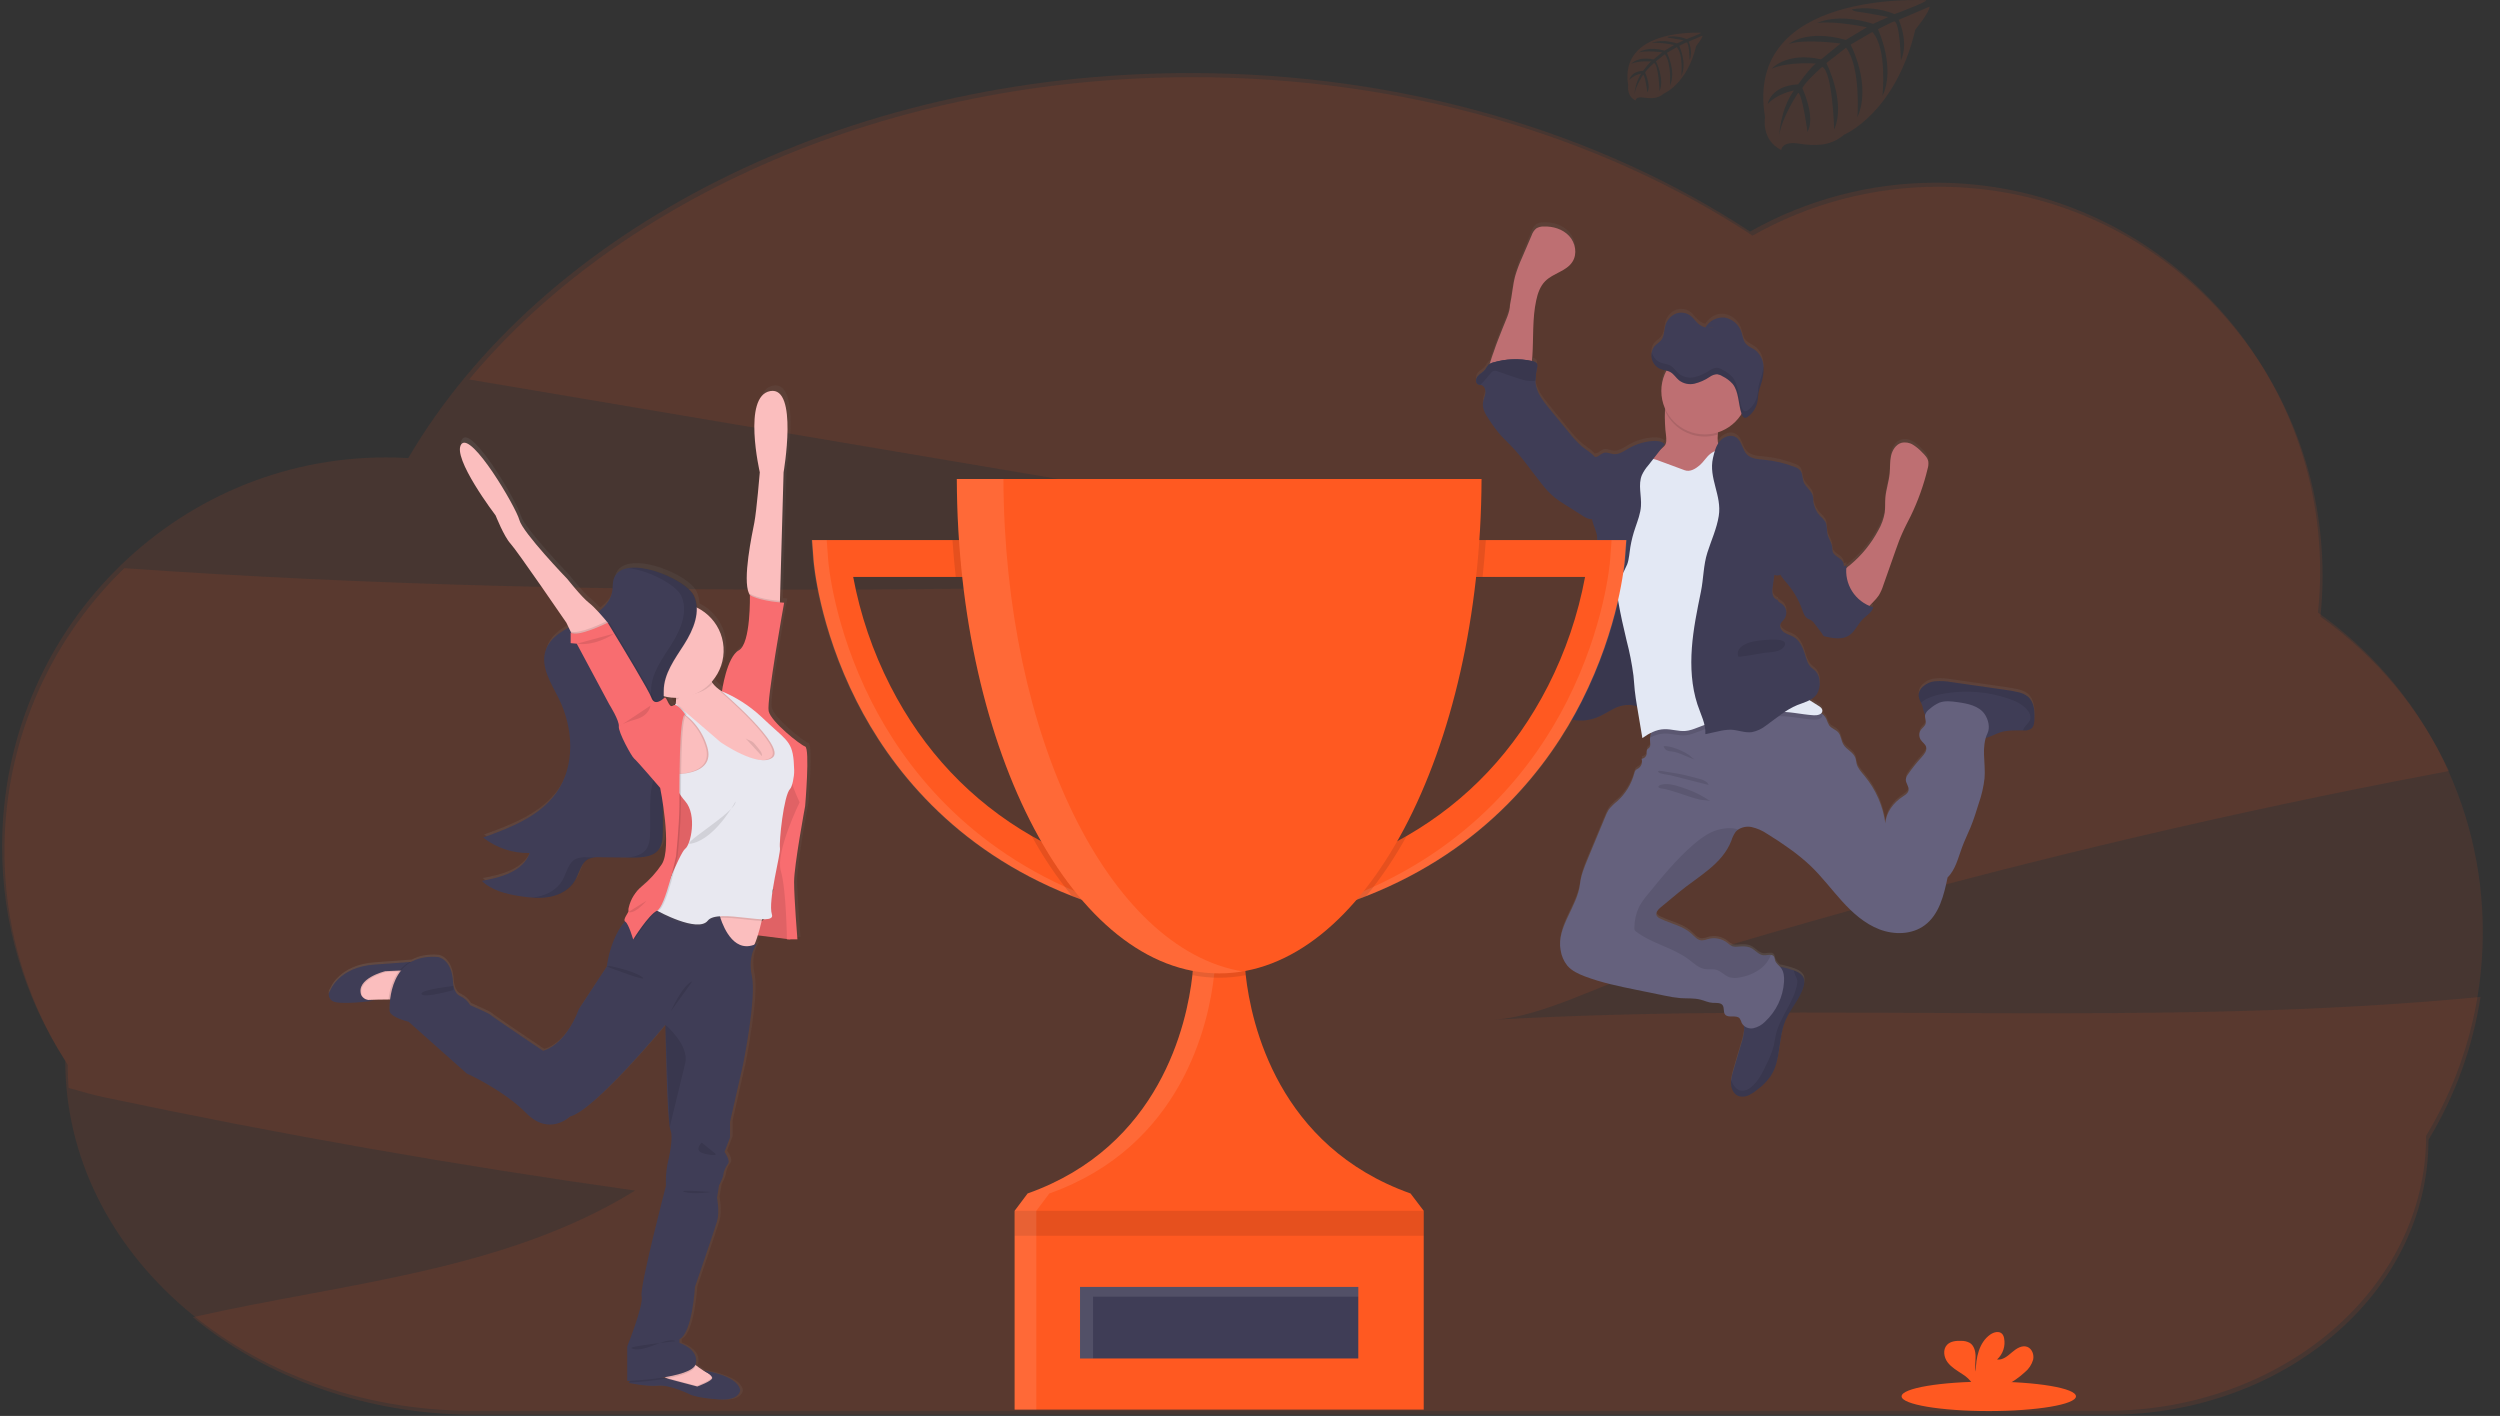 <svg width="113" height="64" viewBox="0 0 113 64" fill="none" xmlns="http://www.w3.org/2000/svg">
<rect x="0" y="0" width="113" height="64" fill="#333333" stroke="none"/>
<path opacity="0.1" d="M67.501 46.095C69.667 45.971 72.354 44.502 74.444 43.852C76.917 43.085 79.4 42.347 81.893 41.638C90.57 39.169 99.341 37.065 108.205 35.326C109.032 35.164 109.861 35.005 110.691 34.85C109.398 32.057 107.395 29.652 104.883 27.875C104.947 27.263 104.98 26.649 104.981 26.034C104.981 16.318 97.215 8.441 87.633 8.441C84.683 8.437 81.782 9.199 79.214 10.651C72.432 6.189 63.58 3.489 53.894 3.489C40.132 3.489 28.05 8.941 21.204 17.152L53.379 22.587L73.112 25.919C50.616 26.591 28.05 27.258 5.619 25.682C-0.488 31.591 -1.56 40.994 3.059 48.126C3.059 48.478 3.074 48.827 3.1 49.173C3.671 49.337 4.223 49.496 4.718 49.599C12.664 51.278 20.661 52.683 28.709 53.814C22.778 57.471 15.556 57.988 8.715 59.537C12.028 62.271 16.526 63.947 21.484 63.947H95.296C103.289 63.947 109.767 58.383 109.767 51.519C110.967 49.541 111.766 47.347 112.12 45.061C97.33 46.489 82.356 45.249 67.501 46.095Z" fill="#FF5921"/>
<path opacity="0.1" d="M112.221 42.137C112.237 36.396 109.458 31.006 104.772 27.689C104.836 27.077 104.868 26.463 104.87 25.849C104.87 16.132 97.101 8.258 87.522 8.258C84.572 8.255 81.671 9.016 79.102 10.467C72.32 6.004 63.467 3.303 53.782 3.303C38.028 3.303 24.467 10.453 18.453 20.705C18.119 20.686 17.783 20.675 17.444 20.675C7.864 20.675 0.096 28.552 0.096 38.269C0.089 41.701 1.081 45.061 2.95 47.939C2.95 56.682 11.201 63.769 21.376 63.769H95.19C103.182 63.769 109.661 58.204 109.661 51.339C111.341 48.565 112.227 45.381 112.221 42.137Z" fill="#FF5921"/>
<path fill-rule="evenodd" clip-rule="evenodd" d="M91.188 31.148C91.362 31.178 91.526 31.25 91.666 31.358C91.947 31.601 91.971 32.023 91.957 32.398C91.951 32.55 91.933 32.717 91.815 32.815C91.713 32.881 91.591 32.91 91.47 32.897H91.448C91.409 32.897 91.37 32.896 91.331 32.896C91.019 32.892 90.705 32.889 90.41 32.986C90.319 33.017 90.231 33.056 90.142 33.096C90.016 33.152 89.889 33.208 89.756 33.238C89.651 33.59 89.671 33.97 89.693 34.353C89.706 34.594 89.719 34.836 89.701 35.072C89.656 35.458 89.569 35.839 89.44 36.206L89.437 36.215C89.325 36.578 89.212 36.941 89.068 37.292C89.015 37.423 88.958 37.551 88.902 37.678C88.827 37.845 88.753 38.011 88.689 38.182C88.65 38.287 88.614 38.395 88.578 38.503C88.449 38.888 88.319 39.278 88.032 39.554C87.865 40.358 87.653 41.234 86.994 41.724C86.422 42.149 85.618 42.16 84.952 41.907C84.287 41.654 83.739 41.161 83.26 40.633C83.083 40.437 82.913 40.235 82.743 40.033C82.452 39.687 82.162 39.342 81.838 39.033C81.543 38.756 81.231 38.5 80.902 38.265C80.57 38.02 80.228 37.791 79.877 37.579C79.663 37.431 79.422 37.326 79.168 37.269C78.959 37.229 78.743 37.271 78.565 37.387C78.525 37.414 78.488 37.447 78.456 37.485C78.369 37.607 78.303 37.743 78.26 37.887C77.953 38.694 77.255 39.206 76.553 39.721C76.32 39.893 76.086 40.065 75.866 40.248L75.06 40.917C74.951 41.008 74.829 41.141 74.883 41.275C74.92 41.342 74.98 41.393 75.052 41.42C75.213 41.5 75.385 41.563 75.555 41.627C75.88 41.747 76.203 41.867 76.456 42.099C76.481 42.122 76.507 42.147 76.532 42.171C76.647 42.284 76.767 42.401 76.924 42.41C77.025 42.403 77.124 42.381 77.218 42.343C77.517 42.262 77.836 42.326 78.081 42.516C78.15 42.583 78.229 42.638 78.316 42.678C78.389 42.697 78.465 42.702 78.54 42.692C78.555 42.691 78.57 42.69 78.585 42.688C78.779 42.674 78.975 42.66 79.157 42.752C79.231 42.789 79.298 42.843 79.364 42.896C79.473 42.984 79.581 43.071 79.717 43.081C79.769 43.085 79.828 43.078 79.886 43.072C79.945 43.065 80.003 43.058 80.053 43.063C80.11 43.065 80.162 43.094 80.194 43.142C80.217 43.196 80.232 43.253 80.24 43.311C80.289 43.421 80.364 43.518 80.457 43.593C80.499 43.6 80.541 43.607 80.582 43.616C80.748 43.652 80.912 43.699 81.072 43.756H81.081C81.276 43.827 81.485 43.938 81.547 44.135C81.573 44.245 81.569 44.361 81.535 44.47C81.45 44.798 81.267 45.082 81.083 45.367C80.947 45.579 80.811 45.79 80.713 46.02C80.564 46.373 80.509 46.76 80.455 47.146C80.385 47.645 80.315 48.142 80.038 48.556C79.88 48.777 79.69 48.974 79.473 49.138C79.352 49.24 79.221 49.329 79.081 49.403C78.935 49.483 78.765 49.504 78.604 49.461C78.398 49.391 78.273 49.167 78.252 48.951C78.245 48.88 78.245 48.808 78.252 48.737C78.273 48.591 78.306 48.447 78.35 48.306C78.468 47.907 78.585 47.509 78.702 47.111C78.776 46.895 78.823 46.67 78.844 46.443C78.845 46.386 78.841 46.33 78.832 46.275C78.791 46.241 78.758 46.199 78.734 46.151C78.712 46.075 78.679 46.002 78.636 45.935C78.558 45.849 78.433 45.85 78.308 45.852C78.18 45.853 78.053 45.855 77.979 45.761C77.934 45.703 77.93 45.631 77.925 45.558C77.92 45.483 77.915 45.406 77.867 45.339C77.792 45.235 77.652 45.235 77.517 45.235C77.481 45.235 77.447 45.235 77.413 45.233C77.29 45.227 77.174 45.187 77.056 45.147C76.995 45.126 76.934 45.105 76.872 45.089C76.672 45.037 76.465 45.034 76.258 45.03C76.161 45.029 76.065 45.027 75.969 45.02C75.719 44.998 75.471 44.959 75.226 44.903L73.979 44.647L73.953 44.642C73.168 44.482 72.38 44.321 71.633 44.031C71.339 43.921 71.045 43.786 70.849 43.549C70.684 43.342 70.579 43.095 70.543 42.833C70.443 42.236 70.704 41.688 70.97 41.132C71.171 40.712 71.374 40.287 71.425 39.832C71.472 39.447 71.617 39.083 71.766 38.725C72.035 38.086 72.301 37.446 72.562 36.807C72.606 36.689 72.664 36.575 72.734 36.469C72.846 36.333 72.974 36.208 73.113 36.099C73.484 35.761 73.751 35.323 73.88 34.837C73.89 34.783 73.912 34.733 73.946 34.689C73.98 34.66 74.019 34.635 74.06 34.615C74.204 34.521 74.265 34.34 74.208 34.178C74.333 34.167 74.433 34.066 74.441 33.941C74.434 33.887 74.437 33.833 74.451 33.781C74.462 33.751 74.488 33.73 74.515 33.708C74.534 33.693 74.553 33.678 74.567 33.659C74.617 33.594 74.607 33.507 74.598 33.423C74.597 33.412 74.596 33.401 74.595 33.39C74.589 33.331 74.589 33.273 74.595 33.214C74.603 33.139 74.62 33.065 74.647 32.994C74.505 33.064 74.369 33.145 74.241 33.238C74.163 32.767 74.085 32.297 74.005 31.826V31.794C73.908 31.768 73.81 31.748 73.711 31.734C73.51 31.72 73.308 31.753 73.123 31.832C73.046 31.861 72.972 31.894 72.899 31.93C72.818 31.972 72.736 32.017 72.654 32.062C72.638 32.071 72.621 32.08 72.605 32.089C72.46 32.175 72.308 32.249 72.152 32.314C72.107 32.331 72.061 32.346 72.015 32.36L71.995 32.366C71.956 32.377 71.918 32.386 71.88 32.395L71.88 32.395L71.849 32.402C71.807 32.411 71.766 32.417 71.725 32.423H71.71C71.705 32.424 71.699 32.425 71.693 32.426C71.653 32.431 71.612 32.436 71.572 32.436H71.537H71.439H71.393C71.379 32.436 71.364 32.434 71.35 32.433C71.332 32.432 71.314 32.43 71.295 32.43H71.256C71.21 32.426 71.166 32.42 71.123 32.413L71.087 32.406L70.989 32.385L70.966 32.38L70.942 32.372C70.906 32.364 70.87 32.353 70.834 32.341L70.803 32.331C70.758 32.316 70.713 32.298 70.668 32.278L70.643 32.268C70.605 32.25 70.568 32.231 70.53 32.212L70.505 32.198C70.46 32.175 70.417 32.149 70.376 32.121C70.335 32.095 70.296 32.064 70.261 32.03C70.203 31.98 70.162 31.913 70.143 31.839C70.138 31.818 70.136 31.796 70.137 31.775C70.15 31.708 70.168 31.643 70.19 31.579V31.574C70.202 31.511 70.196 31.446 70.19 31.381C70.183 31.314 70.177 31.247 70.19 31.182C70.212 31.081 70.276 31 70.341 30.918C70.385 30.863 70.428 30.808 70.46 30.747C70.464 30.741 70.468 30.733 70.472 30.726C70.511 30.638 70.522 30.542 70.532 30.445C70.541 30.361 70.55 30.277 70.579 30.198C70.656 29.988 70.855 29.854 71.041 29.732C71.08 29.707 71.123 29.682 71.166 29.658L71.313 29.574C71.308 29.552 71.308 29.528 71.308 29.506C71.308 29.337 71.392 29.184 71.474 29.036C71.484 29.018 71.494 29 71.504 28.982C71.754 28.515 71.87 28.003 71.987 27.487C72.021 27.339 72.055 27.191 72.092 27.043L72.098 27.015C72.206 26.571 72.314 26.124 72.288 25.671C72.281 25.545 72.262 25.418 72.244 25.291C72.228 25.174 72.211 25.057 72.202 24.94C72.193 24.803 72.194 24.665 72.196 24.528C72.198 24.4 72.199 24.273 72.192 24.146C72.182 23.986 72.126 23.836 72.069 23.685C72.033 23.59 71.997 23.494 71.972 23.395C71.968 23.378 71.965 23.361 71.962 23.345C71.96 23.337 71.959 23.33 71.957 23.322C71.921 23.327 71.884 23.327 71.848 23.322C71.736 23.294 71.631 23.244 71.538 23.176L70.719 22.657C70.566 22.565 70.419 22.464 70.278 22.354C70.064 22.172 69.869 21.968 69.697 21.744C69.539 21.547 69.386 21.345 69.234 21.143C68.928 20.739 68.623 20.334 68.269 19.97C68.208 19.904 68.143 19.84 68.078 19.776C67.996 19.695 67.913 19.614 67.836 19.527C67.646 19.305 67.471 19.069 67.313 18.823C67.16 18.595 67.001 18.343 67.028 18.073C67.034 17.991 67.059 17.913 67.085 17.834C67.106 17.766 67.128 17.697 67.138 17.626C67.16 17.473 67.102 17.288 66.955 17.247C66.938 17.242 66.92 17.239 66.902 17.238C66.873 17.235 66.844 17.229 66.817 17.219C66.681 17.162 66.701 16.954 66.799 16.84C66.845 16.786 66.902 16.744 66.958 16.702C67.022 16.655 67.084 16.608 67.131 16.546C67.173 16.474 67.219 16.405 67.271 16.339C67.291 16.32 67.313 16.303 67.337 16.289C67.385 16.111 67.454 15.921 67.498 15.799C67.513 15.757 67.526 15.723 67.533 15.701C67.615 15.457 67.709 15.219 67.802 14.981C67.844 14.875 67.885 14.769 67.925 14.663C67.951 14.595 67.982 14.522 68.014 14.445C68.127 14.176 68.257 13.867 68.257 13.608C68.297 13.424 68.324 13.237 68.352 13.05C68.389 12.795 68.427 12.54 68.495 12.292C68.578 12.012 68.681 11.737 68.802 11.471L69.223 10.449C69.262 10.329 69.333 10.223 69.427 10.139C69.527 10.076 69.644 10.045 69.763 10.049C70.185 10.033 70.629 10.162 70.918 10.476C71.206 10.791 71.297 11.296 71.067 11.652C70.914 11.892 70.658 12.025 70.4 12.159C70.198 12.265 69.994 12.37 69.837 12.53C69.608 12.76 69.497 13.081 69.43 13.399C69.309 13.956 69.297 14.527 69.285 15.099C69.28 15.374 69.274 15.65 69.256 15.924C69.251 15.997 69.243 16.075 69.23 16.15C69.327 16.172 69.439 16.208 69.469 16.306C69.481 16.352 69.481 16.401 69.469 16.448C69.426 16.641 69.401 16.838 69.394 17.036C69.394 17.078 69.397 17.119 69.401 17.16C69.447 17.577 69.717 17.929 69.98 18.254C70.291 18.641 70.608 19.026 70.925 19.409C71.097 19.631 71.289 19.837 71.499 20.023C71.562 20.076 71.633 20.127 71.704 20.177C71.838 20.273 71.974 20.371 72.075 20.495C72.141 20.496 72.206 20.476 72.259 20.438C72.327 20.383 72.403 20.338 72.484 20.305C72.577 20.279 72.671 20.304 72.766 20.33C72.818 20.344 72.87 20.358 72.922 20.363C73.135 20.388 73.33 20.271 73.518 20.158C73.551 20.138 73.585 20.118 73.618 20.099C73.948 19.91 74.316 19.798 74.696 19.769C74.892 19.756 75.11 19.773 75.249 19.913C75.194 19.98 75.14 20.048 75.087 20.116C75.139 20.08 75.186 20.037 75.229 19.99C75.322 19.869 75.314 19.702 75.3 19.55C75.251 19.167 75.234 18.78 75.249 18.394C75.251 18.384 75.252 18.374 75.254 18.364C75.257 18.347 75.259 18.329 75.259 18.312C75.009 17.759 75.029 17.122 75.314 16.586L75.273 16.576L75.156 16.55C75.118 16.54 75.08 16.528 75.043 16.514C74.952 16.476 74.871 16.417 74.806 16.343C74.738 16.266 74.688 16.174 74.66 16.075C74.653 16.049 74.647 16.022 74.644 15.995V15.983C74.638 15.96 74.638 15.935 74.638 15.911C74.637 15.856 74.643 15.801 74.655 15.747C74.674 15.651 74.716 15.561 74.778 15.486C74.823 15.432 74.876 15.39 74.928 15.348C74.994 15.295 75.06 15.243 75.108 15.17C75.183 15.059 75.204 14.92 75.225 14.78C75.236 14.708 75.247 14.636 75.265 14.567C75.33 14.308 75.516 14.095 75.764 13.996C76.006 13.914 76.273 13.97 76.462 14.143C76.513 14.189 76.558 14.242 76.604 14.295C76.645 14.344 76.687 14.393 76.734 14.437C76.831 14.53 76.95 14.597 77.079 14.633C77.143 14.528 77.225 14.437 77.322 14.362L77.336 14.351C77.511 14.22 77.729 14.16 77.946 14.184C78.314 14.249 78.612 14.518 78.716 14.877C78.731 14.923 78.743 14.971 78.755 15.019C78.781 15.122 78.806 15.225 78.861 15.311C78.938 15.428 79.055 15.495 79.172 15.562C79.243 15.602 79.314 15.642 79.377 15.694C79.58 15.883 79.699 16.147 79.706 16.424V16.53C79.702 16.741 79.669 16.95 79.608 17.152C79.603 17.167 79.598 17.184 79.592 17.201C79.587 17.218 79.581 17.235 79.577 17.25C79.568 17.278 79.558 17.306 79.548 17.335L79.548 17.335C79.519 17.42 79.495 17.507 79.477 17.595C79.466 17.655 79.461 17.716 79.455 17.777C79.451 17.831 79.446 17.885 79.437 17.939C79.421 18.052 79.388 18.163 79.339 18.267C79.308 18.336 79.269 18.402 79.224 18.463C79.202 18.492 79.178 18.521 79.153 18.548C79.104 18.601 79.05 18.648 78.99 18.689C78.956 18.717 78.913 18.733 78.869 18.733C78.802 18.726 78.757 18.657 78.729 18.585L78.717 18.555V18.549C78.474 18.946 78.097 19.244 77.655 19.388C77.654 19.398 77.652 19.409 77.651 19.42C77.648 19.442 77.645 19.464 77.645 19.486C77.626 19.62 77.633 19.757 77.665 19.888C77.688 19.854 77.713 19.821 77.74 19.79C77.919 19.579 78.247 19.468 78.478 19.619C78.621 19.711 78.69 19.871 78.759 20.033C78.816 20.168 78.874 20.303 78.976 20.403C79.155 20.579 79.425 20.603 79.678 20.625C79.697 20.627 79.715 20.628 79.732 20.63C80.212 20.674 80.683 20.786 81.131 20.96C81.219 20.988 81.298 21.036 81.363 21.1C81.439 21.184 81.457 21.3 81.475 21.418C81.486 21.489 81.498 21.562 81.522 21.628C81.565 21.742 81.645 21.835 81.726 21.928C81.804 22.018 81.881 22.107 81.925 22.216C81.963 22.319 81.975 22.429 81.96 22.538C81.969 22.568 81.977 22.599 81.984 22.63C81.989 22.648 81.994 22.666 81.998 22.684C82.044 22.857 82.129 23.017 82.246 23.152C82.345 23.238 82.433 23.337 82.507 23.446C82.56 23.551 82.568 23.667 82.576 23.785C82.582 23.861 82.587 23.937 82.605 24.011C82.626 24.1 82.665 24.183 82.704 24.266C82.755 24.374 82.805 24.482 82.817 24.599C82.817 24.659 82.823 24.719 82.834 24.778C82.865 24.899 82.972 24.974 83.079 25.05C83.182 25.122 83.285 25.195 83.323 25.31C83.338 25.357 83.343 25.407 83.338 25.457C83.378 25.439 83.42 25.424 83.463 25.413C83.462 25.418 83.461 25.422 83.461 25.427C83.455 25.465 83.45 25.503 83.45 25.54C83.491 25.503 83.534 25.468 83.576 25.433C83.594 25.418 83.612 25.403 83.63 25.388C84.149 24.954 84.58 24.424 84.897 23.826C85.044 23.576 85.143 23.301 85.192 23.015C85.207 22.891 85.208 22.767 85.209 22.643C85.21 22.547 85.211 22.451 85.218 22.356C85.234 22.163 85.276 21.973 85.317 21.784C85.357 21.602 85.397 21.42 85.414 21.236C85.423 21.14 85.426 21.044 85.429 20.947C85.433 20.781 85.438 20.615 85.475 20.452C85.533 20.194 85.69 19.937 85.941 19.863C86.12 19.82 86.309 19.851 86.465 19.948C86.619 20.044 86.759 20.16 86.882 20.294C87.005 20.414 87.133 20.548 87.161 20.717C87.172 20.822 87.161 20.929 87.13 21.03C86.955 21.771 86.699 22.491 86.368 23.176C86.324 23.265 86.28 23.354 86.235 23.442C86.148 23.615 86.06 23.788 85.983 23.966C85.872 24.208 85.783 24.458 85.695 24.706L85.689 24.726C85.498 25.265 85.309 25.803 85.12 26.342C85.073 26.496 85.007 26.643 84.924 26.781C84.847 26.893 84.76 26.997 84.663 27.092C84.624 27.129 84.591 27.165 84.561 27.197C84.54 27.22 84.519 27.242 84.499 27.262C84.554 27.286 84.61 27.306 84.667 27.324C84.632 27.495 84.493 27.61 84.355 27.724C84.305 27.766 84.255 27.807 84.21 27.851C84.111 27.948 84.032 28.064 83.953 28.179C83.841 28.343 83.73 28.506 83.565 28.61C83.252 28.807 82.847 28.73 82.487 28.647C82.454 28.644 82.424 28.628 82.402 28.604C82.395 28.592 82.39 28.579 82.386 28.565L82.381 28.541C82.299 28.432 82.217 28.324 82.135 28.215C82.1 28.168 82.064 28.122 82.029 28.075C81.988 28.013 81.936 27.96 81.876 27.918C81.85 27.902 81.821 27.89 81.793 27.878C81.768 27.868 81.743 27.858 81.72 27.844C81.582 27.765 81.523 27.601 81.47 27.45C81.467 27.443 81.465 27.436 81.462 27.429C81.307 26.994 81.075 26.59 80.776 26.238C80.665 26.12 80.567 25.991 80.482 25.854C80.395 25.89 80.297 25.89 80.21 25.854C80.185 26.035 80.16 26.216 80.134 26.399C80.112 26.514 80.112 26.632 80.134 26.748C80.157 26.865 80.246 26.959 80.362 26.989C80.374 27.06 80.44 27.1 80.504 27.139C80.516 27.145 80.527 27.152 80.538 27.159C80.76 27.315 80.816 27.621 80.662 27.845C80.642 27.873 80.619 27.898 80.596 27.924C80.548 27.976 80.5 28.029 80.48 28.094C80.436 28.238 80.542 28.388 80.668 28.468C80.735 28.509 80.808 28.539 80.881 28.569C80.947 28.595 81.014 28.622 81.075 28.658C81.344 28.814 81.488 29.122 81.58 29.416C81.588 29.443 81.597 29.471 81.605 29.498C81.665 29.697 81.727 29.902 81.874 30.046C81.903 30.073 81.934 30.098 81.965 30.122C82.004 30.153 82.043 30.184 82.078 30.22C82.185 30.346 82.247 30.505 82.253 30.67C82.28 30.875 82.235 31.082 82.126 31.258C82.039 31.376 81.924 31.47 81.792 31.532C81.913 31.613 82.038 31.691 82.165 31.764C82.264 31.821 82.378 31.896 82.378 32.011C82.378 32.055 82.359 32.097 82.326 32.126C82.341 32.136 82.356 32.147 82.371 32.159C82.446 32.217 82.508 32.292 82.552 32.376C82.588 32.48 82.633 32.581 82.686 32.678C82.739 32.751 82.814 32.795 82.891 32.841C82.966 32.885 83.043 32.93 83.103 33.003C83.171 33.085 83.201 33.189 83.231 33.294C83.255 33.377 83.279 33.461 83.323 33.536C83.385 33.645 83.483 33.727 83.582 33.81C83.699 33.908 83.815 34.005 83.868 34.146C83.886 34.195 83.894 34.247 83.903 34.299C83.909 34.334 83.915 34.37 83.923 34.405C83.976 34.6 84.109 34.758 84.238 34.912C84.25 34.927 84.263 34.942 84.275 34.957C84.788 35.572 85.117 36.319 85.224 37.113C85.257 36.614 85.591 36.173 86.008 35.899C86.016 35.893 86.025 35.887 86.034 35.881C86.14 35.807 86.253 35.728 86.274 35.605C86.288 35.516 86.251 35.433 86.213 35.349C86.179 35.273 86.144 35.196 86.149 35.115C86.161 35.031 86.195 34.951 86.247 34.884C86.434 34.613 86.639 34.355 86.861 34.111C86.981 33.979 87.117 33.813 87.067 33.642C87.043 33.563 86.985 33.503 86.927 33.443C86.888 33.404 86.85 33.365 86.821 33.32C86.734 33.181 86.738 33.003 86.831 32.868C86.856 32.835 86.885 32.806 86.914 32.776C86.968 32.722 87.02 32.668 87.042 32.596C87.062 32.528 87.048 32.456 87.034 32.385C87.022 32.319 87.009 32.254 87.021 32.189C87.022 32.184 87.022 32.178 87.021 32.172C87.005 32.153 86.991 32.131 86.98 32.108C86.946 32 86.917 31.89 86.894 31.779C86.877 31.73 86.858 31.682 86.834 31.635C86.775 31.536 86.738 31.425 86.724 31.31C86.725 31.196 86.764 31.085 86.836 30.996C86.997 30.804 87.229 30.684 87.479 30.663C87.726 30.644 87.975 30.657 88.218 30.702L90.631 31.05C90.661 31.055 90.691 31.06 90.72 31.064C90.877 31.088 91.034 31.113 91.188 31.148ZM77.466 14.64C77.385 14.661 77.301 14.667 77.218 14.658L77.466 14.64Z" fill="url(#paint0_linear_0_45076)"/>
<path d="M77.852 20.84C77.733 20.941 77.594 21.014 77.444 21.056L76.749 21.305C76.372 21.441 75.978 21.577 75.58 21.528C75.357 21.5 74.404 21.36 74.26 21.187C74.04 20.918 74.809 20.523 75.072 20.297C75.132 20.254 75.187 20.205 75.237 20.152C75.335 20.032 75.322 19.864 75.308 19.714C75.258 19.331 75.241 18.945 75.257 18.56C75.265 18.468 75.278 18.377 75.297 18.287C75.395 17.836 75.814 18 76.145 18.12C76.544 18.25 76.93 18.416 77.297 18.619C77.409 18.677 77.506 18.759 77.581 18.86C77.726 19.079 77.668 19.368 77.645 19.644C77.624 19.859 77.625 20.064 77.76 20.22C77.827 20.28 77.889 20.346 77.945 20.416C78.009 20.563 77.972 20.734 77.852 20.84Z" fill="#BE6F72"/>
<path d="M68.253 13.776C68.351 13.342 68.372 12.894 68.49 12.464C68.573 12.184 68.676 11.911 68.798 11.645L69.23 10.637C69.269 10.518 69.34 10.411 69.434 10.328C69.534 10.266 69.651 10.234 69.77 10.238C70.192 10.222 70.636 10.354 70.924 10.664C71.213 10.975 71.304 11.478 71.074 11.834C70.8 12.262 70.201 12.348 69.843 12.709C69.615 12.939 69.504 13.26 69.437 13.576C69.258 14.399 69.318 15.253 69.263 16.094C69.246 16.356 69.195 16.655 68.969 16.79C68.833 16.857 68.681 16.886 68.53 16.875L67.887 16.886C67.779 16.886 67.388 16.954 67.317 16.872C67.191 16.73 67.477 16.023 67.529 15.865C67.645 15.515 67.787 15.174 67.921 14.83C68.038 14.523 68.253 14.108 68.253 13.776Z" fill="#BE6F72"/>
<path d="M81.528 44.567C81.38 45.133 80.935 45.574 80.707 46.114C80.363 46.923 80.517 47.912 80.031 48.643C79.874 48.865 79.683 49.062 79.466 49.226C79.346 49.328 79.214 49.417 79.074 49.49C78.928 49.57 78.758 49.591 78.597 49.549C78.391 49.478 78.266 49.255 78.246 49.039C78.238 48.968 78.238 48.897 78.246 48.826C78.266 48.68 78.299 48.536 78.344 48.396C78.461 47.999 78.579 47.602 78.695 47.204C78.769 46.988 78.816 46.765 78.837 46.538C78.849 46.291 78.692 45.969 78.759 45.739C78.79 45.635 78.903 45.543 78.955 45.456C79.029 45.33 79.086 45.195 79.124 45.055C79.204 44.781 79.259 44.489 79.428 44.259C79.538 44.122 79.666 44.002 79.81 43.901C79.916 43.808 80.04 43.739 80.174 43.696C80.305 43.673 80.439 43.68 80.567 43.715C80.733 43.751 80.896 43.797 81.056 43.854H81.065C81.261 43.925 81.469 44.034 81.531 44.232C81.561 44.341 81.56 44.457 81.528 44.567Z" fill="#3F3D56"/>
<path d="M91.956 32.517C91.95 32.669 91.932 32.839 91.814 32.934C91.712 32.999 91.59 33.028 91.469 33.015H91.443C91.093 33.015 90.737 32.996 90.406 33.105C90.154 33.188 89.922 33.341 89.66 33.371C89.298 33.412 88.958 33.214 88.638 33.042C88.336 32.879 88.026 32.732 87.709 32.601C87.502 32.516 87.077 32.461 86.977 32.233C86.943 32.126 86.914 32.016 86.891 31.906C86.875 31.857 86.855 31.808 86.831 31.762C86.772 31.663 86.735 31.552 86.722 31.437C86.722 31.323 86.761 31.212 86.833 31.124C86.995 30.933 87.226 30.814 87.475 30.794C87.722 30.774 87.971 30.788 88.214 30.833L90.627 31.18C90.813 31.206 91.001 31.233 91.184 31.278C91.358 31.308 91.522 31.38 91.662 31.487C91.947 31.727 91.971 32.147 91.956 32.517Z" fill="#3F3D56"/>
<path d="M89.835 33.145C89.541 33.765 89.753 34.499 89.7 35.185C89.656 35.571 89.568 35.95 89.439 36.316C89.326 36.681 89.212 37.047 89.067 37.4C88.945 37.694 88.801 37.988 88.689 38.288C88.509 38.767 88.394 39.305 88.031 39.66C87.864 40.462 87.653 41.338 86.993 41.824C86.42 42.248 85.621 42.263 84.951 42.007C84.282 41.751 83.738 41.261 83.259 40.733C82.779 40.204 82.351 39.629 81.837 39.137C81.542 38.86 81.228 38.604 80.899 38.37C80.567 38.129 80.225 37.902 79.874 37.689C79.66 37.542 79.419 37.438 79.165 37.381C78.956 37.341 78.74 37.383 78.562 37.498C78.522 37.526 78.485 37.559 78.453 37.596C78.366 37.718 78.3 37.854 78.257 37.998C77.846 39.07 76.741 39.621 75.859 40.352L75.053 41.02C74.944 41.111 74.822 41.244 74.876 41.377C74.913 41.444 74.973 41.495 75.045 41.522C75.513 41.753 76.063 41.846 76.449 42.199C76.59 42.328 76.725 42.499 76.917 42.508C77.017 42.503 77.117 42.48 77.211 42.443C77.51 42.362 77.829 42.426 78.074 42.615C78.143 42.682 78.222 42.737 78.309 42.777C78.382 42.796 78.458 42.801 78.533 42.791C78.742 42.776 78.963 42.758 79.15 42.851C79.338 42.944 79.491 43.163 79.71 43.179C79.817 43.187 79.944 43.151 80.046 43.161C80.103 43.163 80.156 43.192 80.187 43.24C80.21 43.294 80.226 43.35 80.233 43.408C80.273 43.547 80.409 43.631 80.497 43.744C80.632 43.919 80.652 44.156 80.638 44.377C80.594 45.066 80.286 45.712 79.779 46.182C79.636 46.329 79.452 46.431 79.251 46.476C79.045 46.519 78.834 46.426 78.728 46.244C78.706 46.167 78.673 46.095 78.63 46.028C78.472 45.855 78.118 46.039 77.973 45.854C77.883 45.738 77.948 45.553 77.861 45.433C77.775 45.314 77.567 45.335 77.408 45.328C77.221 45.319 77.047 45.23 76.866 45.184C76.572 45.108 76.264 45.136 75.963 45.116C75.713 45.093 75.465 45.054 75.22 44.998L73.973 44.743C73.18 44.581 72.383 44.418 71.627 44.129C71.338 44.019 71.047 43.884 70.843 43.648C70.679 43.442 70.573 43.194 70.537 42.933C70.36 41.887 71.301 40.993 71.419 39.94C71.461 39.556 71.615 39.193 71.76 38.836C72.026 38.198 72.292 37.56 72.556 36.922C72.599 36.803 72.655 36.689 72.723 36.583C72.836 36.447 72.963 36.323 73.102 36.213C73.474 35.876 73.74 35.44 73.87 34.955C73.879 34.901 73.902 34.85 73.935 34.807C73.97 34.778 74.008 34.753 74.049 34.733C74.193 34.64 74.254 34.459 74.197 34.297C74.323 34.287 74.422 34.186 74.43 34.06C74.423 34.007 74.426 33.953 74.44 33.901C74.463 33.85 74.522 33.825 74.557 33.78C74.612 33.706 74.593 33.603 74.584 33.511C74.578 33.453 74.578 33.394 74.584 33.336C74.606 33.128 74.698 32.935 74.847 32.788C75.081 32.558 75.414 32.617 75.738 32.563C76.06 32.493 76.375 32.392 76.678 32.262C77.529 31.927 78.424 31.72 79.335 31.647C80.251 31.575 81.171 31.722 82.019 32.075C82.142 32.124 82.259 32.19 82.365 32.27C82.44 32.329 82.502 32.403 82.546 32.487C82.582 32.591 82.627 32.691 82.68 32.788C82.784 32.931 82.982 32.977 83.097 33.112C83.212 33.248 83.222 33.476 83.317 33.644C83.453 33.883 83.768 33.993 83.862 34.253C83.892 34.336 83.896 34.426 83.917 34.511C83.97 34.725 84.129 34.893 84.269 35.062C84.783 35.676 85.112 36.424 85.218 37.218C85.249 36.721 85.584 36.281 86.002 36.007C86.115 35.933 86.245 35.852 86.268 35.718C86.296 35.55 86.132 35.4 86.143 35.228C86.155 35.145 86.189 35.066 86.241 34.999C86.428 34.728 86.633 34.471 86.855 34.228C86.975 34.095 87.111 33.934 87.061 33.759C87.022 33.629 86.889 33.553 86.816 33.439C86.728 33.3 86.732 33.123 86.825 32.988C86.894 32.895 87.003 32.827 87.036 32.716C87.074 32.586 86.989 32.445 87.016 32.311C87.051 32.203 87.123 32.111 87.217 32.049C87.347 31.931 87.495 31.833 87.656 31.761C87.914 31.663 88.202 31.699 88.477 31.737C88.936 31.801 89.45 31.899 89.709 32.283C89.874 32.523 89.959 32.888 89.835 33.145Z" fill="#65617D"/>
<path opacity="0.1" d="M91.956 32.517C91.95 32.669 91.932 32.839 91.814 32.934C91.712 32.999 91.59 33.028 91.469 33.015H91.443C91.483 32.812 91.731 32.695 91.774 32.488C91.789 32.36 91.75 32.231 91.666 32.132C91.456 31.849 91.119 31.692 90.784 31.578C89.837 31.253 88.823 31.177 87.838 31.357C87.57 31.401 87.309 31.481 87.064 31.595C86.982 31.646 86.903 31.702 86.828 31.762C86.769 31.663 86.732 31.552 86.719 31.437C86.719 31.323 86.758 31.212 86.83 31.124C86.992 30.933 87.223 30.814 87.472 30.794C87.719 30.774 87.968 30.788 88.211 30.833L90.624 31.18C90.81 31.206 90.998 31.233 91.181 31.278C91.355 31.308 91.519 31.38 91.659 31.487C91.947 31.727 91.971 32.147 91.956 32.517Z" fill="black"/>
<path opacity="0.1" d="M81.528 44.567C81.38 45.133 80.935 45.574 80.707 46.114C80.363 46.923 80.517 47.912 80.031 48.643C79.874 48.865 79.683 49.062 79.466 49.226C79.346 49.328 79.214 49.417 79.074 49.49C78.928 49.57 78.758 49.591 78.597 49.548C78.391 49.478 78.266 49.255 78.246 49.039C78.238 48.968 78.238 48.897 78.246 48.826L78.251 48.842C78.337 49.048 78.476 49.263 78.695 49.3C78.862 49.312 79.026 49.254 79.148 49.14C79.472 48.88 79.66 48.493 79.839 48.12C79.98 47.85 80.091 47.567 80.171 47.274C80.21 47.107 80.228 46.937 80.269 46.77C80.455 45.96 81.089 45.3 81.229 44.48C81.24 44.423 81.243 44.365 81.237 44.308C81.218 44.233 81.19 44.161 81.153 44.094C81.118 44.019 81.094 43.939 81.078 43.857C81.274 43.928 81.482 44.036 81.544 44.234C81.569 44.345 81.564 44.459 81.528 44.567Z" fill="black"/>
<path opacity="0.1" d="M80.048 43.161C79.957 43.398 79.805 43.607 79.606 43.765C79.327 43.978 79 44.119 78.654 44.177C78.493 44.218 78.324 44.216 78.164 44.171C77.947 44.095 77.79 43.892 77.567 43.833C77.409 43.789 77.238 43.828 77.077 43.804C76.788 43.764 76.564 43.544 76.331 43.367C75.616 42.83 74.678 42.657 73.964 42.119C73.932 42.1 73.906 42.073 73.887 42.04C73.874 42.005 73.868 41.967 73.873 41.929C73.875 41.603 73.948 41.282 74.087 40.987C74.201 40.782 74.336 40.589 74.491 40.412C75.131 39.628 75.774 38.838 76.54 38.176C76.862 37.899 77.213 37.64 77.618 37.515C77.844 37.445 78.289 37.38 78.563 37.497C78.523 37.525 78.486 37.558 78.454 37.595C78.367 37.717 78.301 37.853 78.258 37.997C77.846 39.07 76.741 39.621 75.859 40.352L75.053 41.02C74.944 41.111 74.822 41.244 74.876 41.377C74.913 41.444 74.973 41.495 75.045 41.522C75.513 41.753 76.063 41.846 76.449 42.199C76.59 42.328 76.725 42.499 76.917 42.508C77.017 42.503 77.117 42.48 77.211 42.443C77.51 42.362 77.829 42.426 78.074 42.615C78.143 42.682 78.222 42.737 78.309 42.777C78.382 42.796 78.458 42.801 78.533 42.791C78.742 42.776 78.963 42.758 79.15 42.851C79.338 42.944 79.491 43.163 79.71 43.179C79.819 43.187 79.946 43.15 80.048 43.161Z" fill="black"/>
<path d="M71.034 29.86C70.848 29.979 70.65 30.114 70.573 30.322C70.511 30.492 70.54 30.686 70.465 30.85C70.389 31.015 70.22 31.13 70.182 31.306C70.156 31.434 70.208 31.57 70.182 31.698C70.16 31.765 70.142 31.833 70.129 31.902C70.119 32.048 70.244 32.167 70.367 32.248C70.896 32.592 71.556 32.665 72.147 32.444C72.409 32.346 72.645 32.186 72.896 32.061C73.141 31.92 73.421 31.852 73.703 31.865C73.865 31.882 74.019 31.941 74.181 31.963C74.343 31.995 74.511 31.945 74.629 31.829C74.679 31.761 74.713 31.681 74.727 31.597C74.863 31.059 74.802 30.489 74.672 29.948C74.543 29.407 74.347 28.886 74.209 28.348C74.111 27.949 74.035 27.541 73.871 27.163C73.708 26.786 73.432 26.435 73.047 26.291C73.017 26.276 72.982 26.272 72.949 26.278C72.924 26.289 72.903 26.305 72.885 26.325C72.581 26.648 72.351 27.034 72.213 27.456C72.059 27.926 72.017 28.424 71.876 28.895C71.815 29.091 71.737 29.354 71.582 29.504C71.427 29.654 71.21 29.747 71.034 29.86Z" fill="#3F3D56"/>
<path opacity="0.1" d="M74.73 31.594C74.714 31.678 74.678 31.758 74.627 31.826C74.509 31.942 74.341 31.992 74.179 31.959C74.019 31.939 73.864 31.88 73.702 31.861C73.42 31.848 73.14 31.916 72.895 32.057C72.644 32.182 72.405 32.338 72.146 32.439C71.766 32.583 71.35 32.607 70.957 32.507C70.748 32.454 70.549 32.367 70.369 32.248C70.245 32.168 70.121 32.052 70.13 31.902C70.144 31.833 70.162 31.766 70.184 31.699C70.21 31.571 70.159 31.436 70.184 31.307C70.222 31.131 70.392 31.013 70.467 30.85C70.541 30.688 70.513 30.493 70.575 30.323C70.651 30.114 70.85 29.98 71.036 29.86C71.222 29.739 71.444 29.647 71.593 29.501C71.612 29.478 71.629 29.454 71.645 29.428C71.752 29.263 71.831 29.08 71.878 28.888C72.022 28.416 72.061 27.919 72.214 27.448C72.353 27.027 72.583 26.641 72.888 26.318C72.904 26.297 72.925 26.281 72.95 26.271C72.983 26.265 73.018 26.269 73.048 26.283C73.432 26.428 73.708 26.779 73.873 27.156C74.037 27.534 74.107 27.941 74.21 28.34C74.347 28.878 74.544 29.401 74.673 29.941C74.803 30.481 74.866 31.055 74.73 31.594Z" fill="black"/>
<path opacity="0.1" d="M77.645 19.641C76.69 19.944 75.661 19.479 75.257 18.563C75.265 18.471 75.278 18.38 75.296 18.29C75.394 17.839 75.814 18.003 76.145 18.123C76.544 18.252 76.93 18.419 77.297 18.622C77.409 18.679 77.506 18.762 77.581 18.863C77.726 19.079 77.668 19.368 77.645 19.641Z" fill="black"/>
<circle cx="77.053" cy="17.675" r="1.96" fill="#BE6F72"/>
<path opacity="0.1" d="M82.372 32.323C82.372 32.486 82.151 32.538 81.988 32.529C81.4 32.495 80.824 32.333 80.242 32.382C79.506 32.449 78.83 32.856 78.092 32.893C77.808 32.908 77.518 32.865 77.238 32.917C76.876 32.985 76.552 33.206 76.183 33.237C75.862 33.264 75.546 33.144 75.225 33.157C75.001 33.17 74.782 33.232 74.585 33.339C74.606 33.131 74.699 32.938 74.848 32.791C75.082 32.561 75.415 32.62 75.739 32.566C76.061 32.496 76.376 32.395 76.679 32.265C77.53 31.93 78.425 31.722 79.337 31.65C80.252 31.577 81.171 31.723 82.019 32.075C82.142 32.124 82.259 32.19 82.365 32.27C82.37 32.288 82.373 32.306 82.372 32.323Z" fill="black"/>
<path d="M76.146 21.254L75.352 20.96L75.017 20.837C74.881 20.779 74.737 20.741 74.59 20.723C74.206 20.694 73.844 20.95 73.639 21.276C73.434 21.602 73.357 21.991 73.291 22.371C73.201 22.889 73.125 23.41 73.062 23.933C72.994 24.405 72.96 24.881 72.959 25.358C72.982 26.571 73.238 27.768 73.521 28.949C73.659 29.473 73.763 30.005 73.833 30.542C73.857 30.763 73.868 30.986 73.891 31.208C73.917 31.458 73.958 31.705 73.999 31.953L74.235 33.361C74.529 33.153 74.863 32.969 75.225 32.959C75.546 32.947 75.863 33.066 76.183 33.039C76.55 33.008 76.876 32.788 77.238 32.72C77.518 32.668 77.808 32.71 78.093 32.696C78.83 32.659 79.507 32.251 80.242 32.185C80.825 32.132 81.404 32.297 81.989 32.331C82.151 32.341 82.372 32.289 82.372 32.125C82.372 32.012 82.258 31.936 82.159 31.879C81.692 31.599 81.249 31.282 80.831 30.932C80.445 30.626 80.053 30.312 79.787 29.899C79.147 28.904 79.367 27.558 78.821 26.509C78.377 25.656 78.821 24.538 78.821 23.577C78.821 23.098 78.821 22.613 78.708 22.147C78.638 21.887 78.55 21.631 78.446 21.383L78.064 20.417C78.056 20.389 78.041 20.364 78.019 20.344C77.994 20.326 77.963 20.317 77.932 20.317C77.703 20.304 77.477 20.376 77.299 20.52C77.12 20.666 77.005 20.876 76.828 21.028C76.635 21.195 76.386 21.343 76.146 21.254Z" fill="#E3E8F4"/>
<path d="M77.427 20.698C77.49 20.429 77.558 20.15 77.737 19.94C77.916 19.73 78.244 19.619 78.475 19.769C78.738 19.94 78.748 20.334 78.973 20.553C79.169 20.742 79.463 20.756 79.73 20.781C80.209 20.825 80.68 20.935 81.128 21.11C81.216 21.137 81.295 21.185 81.36 21.249C81.483 21.389 81.458 21.602 81.519 21.776C81.603 21.999 81.833 22.141 81.922 22.364C82.02 22.611 81.922 22.887 81.84 23.141C81.692 23.597 81.599 24.07 81.454 24.528C81.31 24.985 81.106 25.436 80.768 25.781C80.619 25.934 80.398 26.075 80.202 25.984L80.126 26.528C80.104 26.643 80.104 26.761 80.126 26.876C80.15 26.993 80.238 27.087 80.354 27.117C80.368 27.201 80.458 27.242 80.53 27.288C80.638 27.362 80.712 27.476 80.736 27.605C80.759 27.734 80.73 27.866 80.655 27.974C80.593 28.057 80.502 28.123 80.472 28.222C80.428 28.365 80.533 28.516 80.661 28.594C80.788 28.673 80.938 28.709 81.067 28.784C81.336 28.939 81.48 29.244 81.572 29.54C81.641 29.763 81.698 30.006 81.866 30.168C81.931 30.23 82.008 30.277 82.07 30.342C82.177 30.468 82.239 30.626 82.245 30.791C82.272 30.996 82.227 31.204 82.118 31.38C81.922 31.66 81.556 31.743 81.236 31.87C80.716 32.083 80.287 32.465 79.829 32.791C79.642 32.941 79.422 33.045 79.186 33.093C78.869 33.135 78.556 32.995 78.237 32.982C78.046 32.984 77.855 33.009 77.67 33.056L77.082 33.184C77.114 32.728 76.863 32.272 76.723 31.837C76.458 31.02 76.409 30.146 76.472 29.289C76.534 28.433 76.709 27.588 76.881 26.747C77.002 26.159 76.99 25.544 77.175 24.973C77.349 24.423 77.597 23.895 77.688 23.322C77.837 22.396 77.218 21.611 77.427 20.698Z" fill="#3F3D56"/>
<path d="M81.886 22.51C81.94 22.609 81.978 22.717 81.998 22.828C82.044 23.001 82.129 23.161 82.246 23.295C82.345 23.382 82.433 23.48 82.507 23.589C82.597 23.759 82.563 23.967 82.605 24.153C82.654 24.356 82.796 24.533 82.817 24.741C82.817 24.801 82.823 24.861 82.833 24.92C82.897 25.157 83.246 25.214 83.323 25.451C83.375 25.605 83.286 25.773 83.303 25.934C83.315 25.984 83.318 26.036 83.312 26.087C83.29 26.145 83.251 26.195 83.2 26.23C82.876 26.54 82.651 26.94 82.555 27.378C82.461 27.814 82.411 28.258 82.407 28.704L82.024 28.197C81.983 28.136 81.931 28.083 81.871 28.04C81.822 28.011 81.765 27.996 81.715 27.967C81.57 27.885 81.513 27.71 81.457 27.553C81.302 27.119 81.07 26.717 80.771 26.365C80.615 26.182 80.434 25.998 80.4 25.76C80.39 25.65 80.395 25.54 80.418 25.432C80.516 24.79 80.62 24.133 80.933 23.563C81.079 23.297 81.268 23.056 81.408 22.785C81.502 22.606 81.635 22.139 81.886 22.51Z" fill="#3F3D56"/>
<path d="M72.217 23.126C72.219 23.209 72.198 23.29 72.156 23.361C72.08 23.45 71.96 23.488 71.847 23.459C71.735 23.431 71.63 23.382 71.537 23.314C71.264 23.142 70.991 22.969 70.718 22.796C70.565 22.704 70.418 22.603 70.278 22.494C70.062 22.313 69.868 22.109 69.696 21.886C69.22 21.297 68.799 20.659 68.268 20.121C68.124 19.974 67.974 19.833 67.835 19.679C67.645 19.457 67.47 19.222 67.312 18.976C67.159 18.749 67 18.498 67.026 18.228C67.042 18.075 67.116 17.934 67.137 17.782C67.159 17.63 67.101 17.445 66.954 17.404C66.937 17.399 66.919 17.396 66.901 17.395C66.872 17.392 66.844 17.385 66.816 17.376C66.68 17.319 66.7 17.108 66.798 16.998C66.896 16.887 67.041 16.825 67.13 16.704C67.172 16.632 67.218 16.562 67.27 16.497C67.335 16.441 67.414 16.401 67.498 16.382C68.063 16.216 68.661 16.193 69.238 16.317C69.336 16.338 69.447 16.377 69.477 16.472C69.489 16.519 69.489 16.567 69.477 16.613C69.433 16.807 69.409 17.004 69.402 17.202C69.402 17.243 69.404 17.284 69.409 17.325C69.455 17.741 69.725 18.093 69.987 18.417C70.299 18.803 70.616 19.186 70.933 19.569C71.105 19.79 71.297 19.995 71.507 20.181C71.703 20.344 71.956 20.475 72.109 20.684C72.234 20.852 72.194 21.083 72.207 21.286C72.253 21.898 72.256 22.513 72.217 23.126Z" fill="#3F3D56"/>
<path d="M84.664 27.215C84.761 27.121 84.848 27.018 84.925 26.907C85.007 26.769 85.073 26.622 85.121 26.468L85.689 24.856C85.78 24.601 85.87 24.346 85.984 24.098C86.101 23.83 86.24 23.572 86.369 23.314C86.699 22.633 86.954 21.918 87.13 21.182C87.161 21.081 87.171 20.974 87.16 20.869C87.133 20.7 87.005 20.567 86.882 20.447C86.759 20.314 86.619 20.198 86.465 20.102C86.309 20.005 86.12 19.974 85.941 20.017C85.69 20.091 85.533 20.348 85.475 20.605C85.417 20.863 85.439 21.127 85.414 21.39C85.379 21.766 85.249 22.13 85.218 22.507C85.201 22.725 85.218 22.946 85.192 23.163C85.143 23.449 85.044 23.724 84.897 23.974C84.579 24.57 84.149 25.099 83.63 25.532C83.488 25.637 83.36 25.76 83.25 25.898C83.158 26.036 83.095 26.191 83.067 26.355C83.002 26.603 83.03 26.867 83.146 27.097C83.306 27.369 83.613 27.489 83.906 27.549C84.302 27.632 84.393 27.497 84.664 27.215Z" fill="#BE6F72"/>
<path d="M77.065 14.835C77.237 14.511 77.587 14.321 77.953 14.353C78.32 14.419 78.619 14.687 78.723 15.045C78.769 15.191 78.788 15.353 78.868 15.479C78.99 15.668 79.215 15.723 79.383 15.86C79.587 16.049 79.706 16.312 79.713 16.589C79.722 16.87 79.678 17.149 79.582 17.413C79.542 17.526 79.509 17.641 79.484 17.758C79.465 17.872 79.463 17.988 79.445 18.101C79.401 18.399 79.239 18.667 78.995 18.843C78.961 18.871 78.918 18.887 78.874 18.887C78.797 18.878 78.75 18.789 78.722 18.709C78.566 18.259 78.603 17.709 78.316 17.351C78.186 17.206 78.028 17.088 77.852 17.005C77.78 16.958 77.699 16.928 77.615 16.915C77.49 16.922 77.371 16.966 77.271 17.041C77.065 17.18 76.835 17.281 76.593 17.341C76.349 17.399 76.091 17.343 75.892 17.19C75.757 17.078 75.658 16.91 75.508 16.823C75.358 16.736 75.201 16.741 75.053 16.681C74.862 16.6 74.719 16.435 74.666 16.234C74.613 16.033 74.655 15.819 74.781 15.654C74.879 15.536 75.024 15.47 75.111 15.339C75.224 15.171 75.214 14.94 75.268 14.738C75.333 14.479 75.519 14.267 75.767 14.168C76.009 14.086 76.276 14.142 76.465 14.314C76.563 14.402 76.641 14.516 76.737 14.608C76.93 14.793 77.203 14.867 77.463 14.804" fill="#3F3D56"/>
<path opacity="0.1" d="M78.676 29.261C78.559 29.365 78.518 29.529 78.572 29.676C78.594 29.722 79.605 29.527 79.712 29.512C79.978 29.474 80.446 29.493 80.625 29.249C80.945 28.817 79.955 28.913 79.774 28.928C79.429 28.958 78.939 29.005 78.676 29.261Z" fill="black"/>
<path d="M69.475 16.617C69.432 16.811 69.407 17.008 69.4 17.206C69.106 17.265 68.8 17.167 68.518 17.069L67.708 16.793C67.605 16.727 67.47 16.753 67.398 16.851C67.268 16.986 67.088 17.243 66.908 17.395C66.879 17.392 66.85 17.385 66.823 17.376C66.686 17.319 66.707 17.108 66.805 16.998C66.903 16.887 67.048 16.825 67.137 16.704C67.179 16.632 67.225 16.562 67.276 16.497C67.342 16.441 67.421 16.401 67.505 16.382C68.07 16.216 68.668 16.193 69.245 16.317C69.343 16.338 69.454 16.377 69.484 16.472C69.493 16.521 69.49 16.571 69.475 16.617Z" fill="#3F3D56"/>
<path opacity="0.1" d="M69.475 16.617C69.432 16.811 69.407 17.008 69.4 17.206C69.106 17.265 68.8 17.167 68.518 17.069L67.708 16.793C67.605 16.727 67.47 16.753 67.398 16.851C67.268 16.986 67.088 17.243 66.908 17.395C66.879 17.392 66.85 17.385 66.823 17.376C66.686 17.319 66.707 17.108 66.805 16.998C66.903 16.887 67.048 16.825 67.137 16.704C67.179 16.632 67.225 16.562 67.276 16.497C67.342 16.441 67.421 16.401 67.505 16.382C68.07 16.216 68.668 16.193 69.245 16.317C69.343 16.338 69.454 16.377 69.484 16.472C69.493 16.521 69.49 16.571 69.475 16.617Z" fill="black"/>
<path opacity="0.1" d="M76.889 35.224C77.03 35.272 77.183 35.34 77.231 35.481L76.096 35.193L75.508 35.043C75.404 35.017 75.032 34.986 74.963 34.905C74.865 34.785 75.213 34.868 75.276 34.877C75.466 34.905 75.656 34.934 75.845 34.969C76.202 35.032 76.545 35.137 76.889 35.224Z" fill="black"/>
<path opacity="0.1" d="M77.329 36.229C77.231 36.163 76.95 36.171 76.829 36.143C76.653 36.101 76.48 36.045 76.306 35.991C75.954 35.876 75.605 35.746 75.244 35.662C75.177 35.647 74.95 35.643 74.96 35.559C74.971 35.474 75.188 35.445 75.242 35.441C75.562 35.418 75.962 35.568 76.26 35.674C76.64 35.81 76.999 35.997 77.329 36.229Z" fill="black"/>
<path opacity="0.1" d="M76.61 34.329C76.25 34.231 75.924 34.007 75.553 33.964C75.457 33.968 75.362 33.939 75.284 33.882C75.24 33.839 75.21 33.785 75.197 33.725C75.445 33.712 75.733 33.817 75.958 33.916C76.082 33.969 76.201 34.033 76.315 34.106C76.397 34.156 76.521 34.3 76.61 34.329Z" fill="black"/>
<path d="M83.467 25.553C83.341 26.395 83.853 27.202 84.668 27.448C84.62 27.68 84.38 27.808 84.21 27.974C83.971 28.206 83.848 28.554 83.566 28.73C83.251 28.926 82.846 28.85 82.487 28.768C82.455 28.764 82.425 28.748 82.403 28.724C82.396 28.712 82.391 28.699 82.388 28.685C82.269 28.251 82.192 27.788 82.313 27.352C82.411 26.982 82.646 26.666 82.834 26.339C83.023 26.012 83.04 25.661 83.467 25.553Z" fill="#3F3D56"/>
<path d="M74.704 19.933C74.324 19.961 73.956 20.073 73.626 20.261C73.406 20.387 73.18 20.555 72.93 20.525C72.782 20.508 72.636 20.427 72.492 20.466C72.41 20.499 72.335 20.544 72.267 20.6C72.197 20.655 72.104 20.67 72.02 20.639L71.922 21.995C71.885 22.511 71.849 23.037 71.972 23.54C72.036 23.797 72.176 24.03 72.192 24.291C72.207 24.551 72.184 24.819 72.202 25.082C72.22 25.327 72.274 25.567 72.288 25.811C72.315 26.271 72.201 26.728 72.092 27.176C71.926 27.837 71.826 28.512 71.504 29.11C71.413 29.275 71.308 29.444 71.308 29.632C71.308 29.656 71.308 29.678 71.313 29.701C71.215 29.755 71.124 29.806 71.041 29.858C70.855 29.979 70.656 30.113 70.579 30.322C70.518 30.492 70.546 30.686 70.472 30.849C70.397 31.013 70.227 31.13 70.189 31.306C70.163 31.434 70.214 31.57 70.189 31.698C70.167 31.765 70.149 31.832 70.135 31.901C70.126 32.048 70.25 32.167 70.374 32.247C70.554 32.366 70.752 32.453 70.962 32.506L71.547 30.183C72.08 29.197 72.524 28.164 72.873 27.099C72.972 26.75 73.101 26.411 73.256 26.083C73.367 25.898 73.465 25.705 73.55 25.507C73.639 25.26 73.648 24.992 73.691 24.732C73.742 24.427 73.819 24.128 73.921 23.837C74.027 23.522 74.15 23.209 74.171 22.878C74.204 22.406 74.032 21.907 74.215 21.47C74.292 21.306 74.393 21.155 74.513 21.02C74.766 20.71 74.997 20.386 75.249 20.076C75.118 19.936 74.9 19.921 74.704 19.933Z" fill="#3F3D56"/>
<g opacity="0.1">
<path d="M77.466 14.513L77.343 14.522L77.329 14.532C77.375 14.53 77.421 14.524 77.466 14.513Z" fill="black"/>
<path d="M79.708 16.547C79.688 16.742 79.645 16.934 79.582 17.119C79.542 17.232 79.509 17.347 79.484 17.464C79.465 17.578 79.463 17.694 79.445 17.807C79.401 18.105 79.239 18.373 78.995 18.549C78.961 18.577 78.918 18.593 78.874 18.593C78.797 18.584 78.75 18.495 78.722 18.415C78.566 17.965 78.603 17.415 78.316 17.056C78.186 16.912 78.028 16.794 77.852 16.711C77.78 16.664 77.699 16.634 77.614 16.621C77.49 16.628 77.371 16.672 77.271 16.747C77.065 16.886 76.835 16.987 76.593 17.047C76.349 17.105 76.091 17.049 75.892 16.896C75.757 16.784 75.658 16.616 75.508 16.529C75.358 16.442 75.201 16.447 75.053 16.387C74.866 16.307 74.725 16.146 74.671 15.95C74.668 15.938 74.665 15.925 74.663 15.913C74.639 16.022 74.642 16.136 74.671 16.244C74.725 16.44 74.866 16.601 75.053 16.681C75.201 16.741 75.368 16.742 75.508 16.823C75.648 16.905 75.757 17.078 75.892 17.19C76.091 17.343 76.349 17.399 76.593 17.341C76.835 17.281 77.065 17.18 77.271 17.041C77.371 16.966 77.49 16.922 77.614 16.915C77.699 16.928 77.78 16.958 77.852 17.005C78.025 17.09 78.181 17.209 78.309 17.354C78.597 17.712 78.559 18.262 78.715 18.712C78.743 18.793 78.791 18.881 78.867 18.89C78.914 18.89 78.96 18.874 78.995 18.843C79.24 18.666 79.403 18.397 79.446 18.098C79.464 17.985 79.466 17.869 79.485 17.755C79.51 17.638 79.543 17.523 79.584 17.41C79.679 17.146 79.723 16.867 79.714 16.586C79.712 16.574 79.71 16.561 79.708 16.547Z" fill="black"/>
</g>
<path d="M73.507 24.411L73.44 25.306C73.43 25.427 73.198 28.321 71.485 31.702C70.015 34.602 67.154 38.379 61.753 40.502C61.331 40.669 60.894 40.824 60.44 40.969L59.935 39.381C61.204 38.981 62.427 38.447 63.583 37.785C66.336 36.196 68.476 33.927 69.969 31.007C70.761 29.453 71.325 27.792 71.645 26.077H65.499V24.411L73.507 24.411Z" fill="#FF5921"/>
<path opacity="0.1" d="M61.091 40.503C66.491 38.38 69.353 34.604 70.822 31.704C72.536 28.323 72.769 25.431 72.778 25.308L72.844 24.413H73.53L73.464 25.308C73.455 25.43 73.222 28.323 71.508 31.704C70.038 34.604 67.177 38.38 61.777 40.503C61.356 40.67 60.918 40.826 60.464 40.971L60.397 40.762C60.634 40.678 60.865 40.592 61.091 40.503Z" fill="white"/>
<path d="M50.279 39.381L49.773 40.969C49.319 40.824 48.881 40.668 48.46 40.501C43.059 38.378 40.197 34.602 38.728 31.702C37.015 28.321 36.782 25.43 36.773 25.306L36.706 24.411H44.71V26.077H38.564C38.885 27.793 39.451 29.453 40.245 31.007C41.737 33.927 43.877 36.196 46.63 37.785C47.785 38.446 49.009 38.982 50.279 39.381Z" fill="#FF5921"/>
<path opacity="0.1" d="M49.12 40.503C43.72 38.38 40.858 34.604 39.389 31.704C37.676 28.323 37.442 25.431 37.434 25.308L37.367 24.413H36.681L36.748 25.308C36.756 25.43 36.99 28.323 38.703 31.704C40.173 34.604 43.034 38.38 48.434 40.503C48.856 40.67 49.293 40.826 49.748 40.971L49.814 40.762C49.578 40.678 49.347 40.592 49.12 40.503Z" fill="white"/>
<path d="M64.352 54.729V63.714H45.861V54.729L46.449 53.945C52.441 51.818 53.655 46.272 53.897 44.078C53.933 43.774 53.954 43.47 53.959 43.164H56.245C56.251 43.47 56.271 43.774 56.307 44.078C56.553 46.272 57.768 51.82 63.756 53.945L64.352 54.729Z" fill="#FF5921"/>
<rect opacity="0.1" x="45.861" y="54.729" width="18.491" height="1.127" fill="black"/>
<path opacity="0.1" d="M47.429 53.945C53.421 51.818 54.635 46.272 54.877 44.078C54.913 43.774 54.934 43.47 54.939 43.164H53.959C53.954 43.47 53.933 43.774 53.897 44.078C53.651 46.272 52.437 51.82 46.449 53.945L45.861 54.729V63.714H46.841V54.729L47.429 53.945Z" fill="white"/>
<path opacity="0.1" d="M43.051 24.411H44.71V26.077H43.199C43.139 25.529 43.09 24.973 43.051 24.411Z" fill="black"/>
<path opacity="0.1" d="M50.279 39.381L49.773 40.969C49.319 40.824 48.881 40.668 48.46 40.501C47.766 39.655 47.154 38.745 46.63 37.785C47.785 38.446 49.009 38.982 50.279 39.381Z" fill="black"/>
<path opacity="0.1" d="M59.934 39.381C61.203 38.981 62.426 38.447 63.581 37.785C63.057 38.746 62.445 39.656 61.752 40.503C61.33 40.67 60.893 40.825 60.439 40.97L59.934 39.381Z" fill="black"/>
<path opacity="0.1" d="M67.16 24.411C67.121 24.973 67.072 25.529 67.013 26.077H65.502V24.411H67.16Z" fill="black"/>
<path opacity="0.1" d="M56.311 44.078C55.515 44.232 54.697 44.232 53.901 44.078C53.937 43.774 53.958 43.47 53.963 43.164H56.249C56.255 43.47 56.275 43.774 56.311 44.078Z" fill="black"/>
<path d="M43.248 21.651C43.29 34.006 48.582 43.997 55.107 43.997C61.631 43.997 66.923 34.006 66.966 21.651H43.248Z" fill="#FF5921"/>
<path opacity="0.1" d="M45.355 21.651H43.248C43.29 34.006 48.582 43.997 55.107 43.997C55.46 43.997 55.812 43.967 56.16 43.908C50.129 42.901 45.395 33.334 45.355 21.651Z" fill="white"/>
<rect x="48.817" y="58.169" width="12.578" height="3.234" fill="#3F3D56"/>
<path opacity="0.1" d="M49.405 58.609H61.395V58.169H48.817V61.403H49.405V58.609Z" fill="white"/>
<path fill-rule="evenodd" clip-rule="evenodd" d="M36.54 33.58C36.313 33.504 34.98 32.45 34.88 31.973C34.779 31.495 35.584 27.049 35.584 27.049C35.584 27.049 35.51 27.049 35.388 27.034V26.962L35.554 21.121C35.554 21.121 36.233 17.201 34.95 17.429C33.667 17.657 34.472 21.121 34.472 21.121C34.472 21.121 34.326 22.879 34.223 23.407C34.215 23.446 34.205 23.496 34.194 23.553C34.059 24.231 33.7 26.038 33.982 26.631C33.993 26.654 34.005 26.676 34.019 26.698C34.019 26.698 34.07 28.908 33.516 29.21C32.988 29.497 32.768 30.942 32.75 31.072L32.721 31.06C32.564 30.961 32.425 30.835 32.313 30.687C32.305 30.677 32.299 30.667 32.292 30.657C32.289 30.652 32.285 30.646 32.281 30.641C33.029 29.799 33.004 28.524 32.224 27.713C32.048 27.531 31.843 27.381 31.617 27.27C31.61 27.083 31.566 26.899 31.486 26.729C31.232 26.184 29.82 25.472 28.818 25.455C28.355 25.441 27.976 25.573 27.837 25.934C27.792 26.052 27.785 26.18 27.778 26.308C27.774 26.378 27.77 26.448 27.759 26.516C27.7 26.908 27.448 27.215 27.125 27.459C26.994 27.313 26.853 27.177 26.703 27.052C26.375 26.802 25.723 25.974 25.723 25.974C25.723 25.974 23.685 23.864 23.534 23.286C23.383 22.708 21.347 19.235 20.895 19.84C20.442 20.445 22.454 23.08 22.454 23.08C22.454 23.08 22.836 24.038 23.13 24.361C23.424 24.685 25.678 27.958 25.678 27.958L25.786 28.182C25.31 28.433 24.875 28.752 24.721 29.25C24.529 29.874 24.858 30.501 25.17 31.097C25.225 31.201 25.279 31.304 25.329 31.406C25.994 32.745 26.089 34.452 25.232 35.675C24.463 36.755 23.13 37.269 21.883 37.718C22.485 38.191 23.234 38.44 24 38.421C23.711 39.256 22.69 39.532 21.82 39.687C22.276 40.126 22.93 40.286 23.558 40.383C23.865 40.435 24.176 40.46 24.488 40.456H24.564L24.64 40.45C24.747 40.443 24.852 40.43 24.957 40.41C25.41 40.318 25.85 40.071 26.081 39.671C26.141 39.567 26.189 39.452 26.236 39.336C26.346 39.073 26.454 38.81 26.702 38.691C26.794 38.649 26.894 38.626 26.996 38.621H27.187L28.67 38.636H28.859C29.277 38.626 29.724 38.554 29.937 38.208C30.024 38.04 30.07 37.853 30.071 37.664C30.09 37.388 30.086 37.108 30.083 36.828V36.828C30.081 36.63 30.079 36.433 30.084 36.238C30.21 37.099 30.343 38.442 30.028 38.938C29.773 39.314 29.463 39.65 29.109 39.935C29.02 40.01 28.938 40.093 28.866 40.184C28.818 40.218 28.789 40.237 28.789 40.237L28.759 40.328C28.647 40.497 28.566 40.685 28.52 40.883C28.503 40.933 28.496 40.987 28.501 41.04C28.515 41.069 28.476 41.135 28.431 41.211C28.366 41.319 28.29 41.447 28.337 41.518C27.64 42.336 27.507 43.576 27.507 43.576L26.233 45.511C25.578 47.231 24.598 47.407 24.598 47.407C24.598 47.407 22.296 45.862 22.233 45.787C22.171 45.712 21.291 45.334 21.291 45.334C21.187 45.152 21.028 45.008 20.838 44.921C20.536 44.795 20.51 44.333 20.51 44.333C20.473 43.24 19.831 43.156 19.831 43.156C19.314 43.112 18.919 43.204 18.615 43.373L18.523 43.38C18.078 43.416 17.543 43.456 16.955 43.495C15.319 43.603 14.93 44.663 14.93 44.663C14.93 44.663 14.729 44.889 14.992 45.134C15.23 45.355 16.629 45.177 16.951 45.136L16.951 45.136C16.978 45.133 16.997 45.13 17.008 45.129C16.881 45.142 16.754 45.133 16.631 45.102C16.897 45.092 17.262 45.082 17.574 45.082H17.649C17.63 45.248 17.62 45.414 17.621 45.58C17.621 45.894 18.488 46.095 18.488 46.095L21.13 48.447C21.13 48.447 22.79 49.189 23.847 50.256C24.903 51.324 25.837 50.402 25.837 50.402C26.956 50.126 30.173 46.236 30.176 46.232C30.176 46.346 30.244 50.129 30.372 50.888C30.377 50.927 30.387 50.965 30.401 51.001C30.551 51.327 30.349 52.219 30.262 52.596C30.207 52.911 30.185 53.231 30.199 53.55C30.199 53.55 28.992 58.157 29.092 58.562C29.192 58.966 28.438 60.847 28.438 60.847V62.415L28.57 62.408C28.553 62.434 28.537 62.46 28.523 62.487L28.514 62.503C28.514 62.503 29.319 62.679 29.86 62.629C30.401 62.579 31.33 63.045 31.33 63.045C31.33 63.045 31.644 63.194 32.613 63.257C33.581 63.32 33.581 62.83 33.581 62.83C33.47 62.162 31.94 61.939 31.893 61.932C31.77 61.855 31.654 61.77 31.559 61.698L31.539 61.682C31.546 61.667 31.551 61.652 31.556 61.637C31.72 60.971 30.814 60.681 30.814 60.681V60.519C31.402 60.217 31.519 58.145 31.519 58.145C31.519 58.145 32.401 55.583 32.524 55.156C32.648 54.728 32.524 54.088 32.524 54.088L32.613 53.536C32.613 53.536 32.802 53.159 32.802 53.084C32.826 52.892 32.9 52.711 33.015 52.556C33.154 52.393 32.864 52.004 32.864 52.004L33.116 51.351V50.635L33.704 48.035C33.704 48.035 34.321 45.008 34.107 44.017C33.894 43.026 34.359 42.522 34.359 42.522C34.317 42.544 34.274 42.564 34.23 42.581C34.289 42.445 34.339 42.306 34.382 42.164L35.705 42.327V42.347H36.182C36.182 42.347 36.031 40.485 36.031 39.734C36.031 38.983 36.54 36.289 36.54 36.289C36.54 36.289 36.766 33.655 36.54 33.58ZM30.658 31.578L30.658 31.578L30.654 31.634L30.628 31.675L30.579 31.633L30.519 31.727L30.501 31.735C30.442 31.704 30.395 31.606 30.353 31.518C30.305 31.415 30.262 31.326 30.212 31.37L30.2 31.381C30.179 31.357 30.158 31.35 30.137 31.37L30.117 31.387V31.299C30.297 31.345 30.481 31.369 30.666 31.369C30.667 31.377 30.666 31.386 30.666 31.394L30.666 31.406C30.666 31.462 30.662 31.52 30.658 31.578ZM35.097 40.078H35.068C35.061 40.12 35.055 40.16 35.049 40.201L35.097 40.078ZM30.236 62.305L30.055 62.259L30.154 62.242L30.245 62.303L30.255 62.311L30.236 62.305ZM31.899 61.935C31.958 61.972 32.019 62.008 32.078 62.04C32.007 61.993 31.939 61.957 31.91 61.941C31.905 61.938 31.902 61.936 31.899 61.935Z" fill="url(#paint1_linear_0_45076)"/>
<path d="M35.718 38.227L34.531 41.32H34.819L33.702 42.21L35.718 42.461V38.227Z" fill="#F86D70"/>
<path opacity="0.1" d="M35.718 38.227L34.531 41.32L34.232 41.239L33.702 42.21L35.718 42.461V38.227Z" fill="black"/>
<path d="M33.856 40.205H35.718L36.401 34.584H33.856V40.205Z" fill="#F86D70"/>
<path opacity="0.1" d="M33.856 40.205H35.718L36.401 34.584H33.856V40.205Z" fill="black"/>
<path d="M30.221 35.916L30.623 35.848L31.546 35.691C31.546 35.691 34.319 35.066 34.891 35.015C35.238 34.969 35.576 34.873 35.895 34.729C36.045 34.664 36.14 34.615 36.14 34.615L35.141 32.791L33.592 31.642C33.592 31.642 32.612 31.433 32.197 30.863C32.009 30.614 31.961 30.286 32.069 29.993C32.322 29.209 30.558 30.742 30.558 30.742C30.558 30.742 30.575 31.11 30.558 31.579C30.558 31.671 30.549 31.767 30.543 31.865C30.543 31.929 30.534 31.994 30.527 32.061C30.484 32.526 30.396 33.006 30.221 33.292C29.795 33.992 30.221 35.916 30.221 35.916Z" fill="#FBBEBE"/>
<path opacity="0.1" d="M30.558 31.618H30.598C30.668 31.618 30.725 31.468 30.794 31.461C31.345 31.408 31.849 31.292 32.199 30.901C32.011 30.652 31.963 30.325 32.071 30.032C32.323 29.248 30.56 30.781 30.56 30.781C30.56 30.781 30.579 31.149 30.558 31.618Z" fill="black"/>
<path d="M28.412 29.395C28.412 29.965 28.638 30.511 29.041 30.914C29.444 31.317 29.99 31.544 30.56 31.543C30.631 31.543 30.7 31.543 30.77 31.534C31.924 31.42 32.779 30.412 32.704 29.256C32.629 28.099 31.649 27.21 30.491 27.248C29.332 27.286 28.412 28.236 28.412 29.395Z" fill="#FBBEBE"/>
<path d="M27.752 26.134C27.682 26.316 27.703 26.52 27.675 26.713C27.57 27.41 26.861 27.828 26.22 28.12C25.579 28.412 24.856 28.758 24.652 29.431C24.429 30.159 24.917 30.89 25.256 31.573C25.917 32.904 26.011 34.601 25.158 35.818C24.4 36.897 23.08 37.408 21.837 37.857C22.436 38.328 23.179 38.575 23.94 38.557C23.654 39.387 22.64 39.662 21.776 39.815C22.23 40.252 22.879 40.411 23.502 40.507C23.955 40.578 24.421 40.624 24.874 40.533C25.327 40.441 25.756 40.196 25.989 39.798C26.185 39.458 26.252 38.994 26.606 38.822C26.765 38.76 26.937 38.734 27.108 38.749L28.578 38.765C29.036 38.765 29.578 38.729 29.814 38.338C29.901 38.171 29.947 37.986 29.948 37.797C30.011 36.833 29.826 35.813 30.223 34.933C30.343 34.668 29.575 34.247 29.656 33.966C29.932 32.999 30.002 32.237 29.999 31.231C29.999 30.451 30.505 29.78 30.924 29.122C31.342 28.465 31.692 27.635 31.362 26.929C30.989 26.142 28.192 24.998 27.752 26.134Z" fill="#3F3D56"/>
<path d="M29.709 62.021L30.084 62.269L30.142 62.307L30.152 62.314L30.596 62.608L31.634 62.783L32.545 62.72C32.545 62.72 32.808 62.171 32.395 62.184C32.263 62.177 32.134 62.14 32.019 62.075L31.962 62.047C31.902 62.015 31.842 61.98 31.783 61.943C31.661 61.865 31.545 61.781 31.452 61.709C31.315 61.604 31.224 61.523 31.224 61.523L29.709 62.021Z" fill="#FBBEBE"/>
<path opacity="0.1" d="M30.089 62.269L30.147 62.307L30.157 62.314L30.601 62.608L31.638 62.783L32.55 62.72C32.55 62.72 32.812 62.171 32.4 62.184C32.268 62.177 32.139 62.14 32.023 62.075C32.096 62.132 32.157 62.194 32.163 62.246C32.179 62.386 31.488 62.638 31.488 62.638L30.514 62.38C30.514 62.38 30.349 62.333 30.122 62.274L30.101 62.268L30.089 62.269Z" fill="black"/>
<path d="M28.423 62.508C28.423 62.508 29.221 62.683 29.759 62.633C30.296 62.583 31.221 63.045 31.221 63.045C31.221 63.045 31.534 63.192 32.495 63.255C33.456 63.318 33.456 62.83 33.456 62.83C33.347 62.166 31.828 61.948 31.78 61.938C31.799 61.948 31.878 61.988 31.959 62.042C32.067 62.112 32.183 62.205 32.192 62.279C32.209 62.418 31.518 62.671 31.518 62.671L30.544 62.414C30.544 62.414 30.378 62.366 30.152 62.307H30.13C29.794 62.216 29.453 62.146 29.109 62.097C28.689 62.052 28.475 62.408 28.43 62.489C28.427 62.495 28.425 62.502 28.423 62.508H28.423Z" fill="#3F3D56"/>
<path d="M15.832 44.883L16.257 45.209C16.257 45.209 16.38 45.203 16.564 45.197H16.623C16.887 45.187 17.251 45.177 17.559 45.177C17.759 45.168 17.959 45.179 18.156 45.211C18.368 45.285 18.744 43.999 18.744 43.999L18.319 43.901L18.178 43.868L18.08 43.844L17.734 43.763L16.685 43.883L15.948 44.357L15.832 44.883Z" fill="#FBBEBE"/>
<path opacity="0.1" d="M15.832 44.883L16.257 45.209C16.257 45.209 16.38 45.203 16.564 45.197C16.48 45.164 16.41 45.102 16.369 45.022C16.094 44.26 17.455 43.935 17.455 43.935L18.09 43.907L18.213 43.901H18.311L18.17 43.868L18.072 43.844L17.726 43.763L16.677 43.883L15.94 44.357L15.832 44.883Z" fill="black"/>
<path d="M14.995 45.227C15.252 45.465 16.934 45.227 17.005 45.221C16.877 45.236 16.748 45.227 16.623 45.195C16.499 45.173 16.391 45.095 16.329 44.984C16.055 44.222 17.416 43.897 17.416 43.897L18.05 43.87L18.173 43.864L19.715 43.797L19.789 43.373C19.789 43.373 19.288 43.42 18.502 43.483C18.06 43.519 17.522 43.559 16.941 43.597C15.317 43.705 14.931 44.759 14.931 44.759C14.931 44.759 14.734 44.984 14.995 45.227Z" fill="#3F3D56"/>
<path d="M33.857 26.831C33.868 26.854 33.88 26.877 33.895 26.898L34.269 27.447L35.243 27.544L35.254 27.158L35.418 21.348C35.418 21.348 36.092 17.451 34.818 17.676C33.544 17.9 34.343 21.348 34.343 21.348C34.343 21.348 34.198 23.097 34.096 23.622C33.997 24.13 33.553 26.194 33.857 26.831Z" fill="#FBBEBE"/>
<path d="M31.671 41.262L31.948 41.736L32.568 42.798C32.568 42.798 33.694 43.21 33.982 42.896C34.139 42.724 34.31 42.125 34.43 41.622C34.528 41.214 34.593 40.87 34.593 40.87L31.671 41.262Z" fill="#FBBEBE"/>
<path opacity="0.1" d="M31.671 41.262L31.948 41.736C31.965 41.721 31.981 41.705 31.995 41.686C32.309 41.286 33.69 41.601 34.43 41.627C34.528 41.219 34.593 40.875 34.593 40.875L31.671 41.262Z" fill="black"/>
<path opacity="0.1" d="M17.559 45.175C17.759 45.166 17.959 45.178 18.156 45.209C18.368 45.283 18.744 43.997 18.744 43.997L18.178 43.864L19.719 43.797L19.794 43.373C19.794 43.373 19.293 43.42 18.507 43.483C18.345 43.576 18.2 43.697 18.079 43.84L18.055 43.87C17.727 44.273 17.605 44.792 17.559 45.175Z" fill="black"/>
<path opacity="0.1" d="M29.709 62.021L30.142 62.307C30.787 62.191 31.376 62.008 31.445 61.719C31.446 61.715 31.446 61.71 31.445 61.706C31.308 61.6 31.217 61.519 31.217 61.519L29.709 62.021Z" fill="black"/>
<path opacity="0.1" d="M28.431 62.492C29.001 62.463 29.568 62.403 30.131 62.309C29.795 62.217 29.454 62.146 29.109 62.097C28.69 62.052 28.476 62.408 28.431 62.492Z" fill="black"/>
<path d="M17.606 45.67C17.606 45.983 18.468 46.183 18.468 46.183L21.092 48.519C21.092 48.519 22.74 49.255 23.789 50.317C24.837 51.378 25.763 50.467 25.763 50.467C26.874 50.193 30.075 46.32 30.075 46.32C30.075 46.32 30.15 50.742 30.3 51.067C30.45 51.391 30.25 52.278 30.162 52.654C30.107 52.967 30.086 53.285 30.1 53.602C30.1 53.602 28.901 58.186 29.001 58.586C29.101 58.986 28.351 60.86 28.351 60.86V62.421C28.351 62.421 31.287 62.308 31.448 61.647C31.61 60.985 30.712 60.697 30.712 60.697V60.534C31.3 60.234 31.411 58.174 31.411 58.174C31.411 58.174 32.286 55.626 32.411 55.202C32.535 54.777 32.411 54.139 32.411 54.139L32.498 53.59C32.498 53.59 32.685 53.215 32.685 53.141C32.71 52.95 32.783 52.77 32.898 52.616C33.035 52.453 32.748 52.066 32.748 52.066L32.998 51.417V50.705L33.586 48.12C33.586 48.12 34.198 45.109 33.986 44.122C33.773 43.135 34.236 42.636 34.236 42.636C33.233 43.161 32.727 41.992 32.562 41.489C32.52 41.36 32.499 41.274 32.499 41.274C32.499 41.274 31.122 40.766 29.84 40.888C29.579 40.909 29.323 40.963 29.076 41.049C27.652 41.562 27.428 43.685 27.428 43.685L26.166 45.609C25.517 47.32 24.543 47.494 24.543 47.494C24.543 47.494 22.257 45.959 22.19 45.883C22.124 45.807 21.253 45.433 21.253 45.433C21.15 45.252 20.993 45.108 20.803 45.022C20.503 44.896 20.479 44.433 20.479 44.433C20.442 43.346 19.805 43.257 19.805 43.257C17.594 43.073 17.606 45.359 17.606 45.67Z" fill="#3F3D56"/>
<rect x="31.671" y="39.563" width="1.349" height="4.184" transform="rotate(-180 31.671 39.563)" fill="#F86D70"/>
<rect opacity="0.1" x="31.671" y="39.563" width="1.349" height="4.184" transform="rotate(-180 31.671 39.563)" fill="black"/>
<path opacity="0.1" d="M33.856 26.822C33.856 26.825 33.856 26.828 33.856 26.831C33.867 26.854 33.879 26.877 33.894 26.898L34.268 27.447L35.242 27.544L35.253 27.158C34.949 27.135 34.257 27.052 33.856 26.822Z" fill="black"/>
<path d="M33.895 26.898C33.895 26.898 33.944 29.095 33.395 29.395C32.845 29.695 32.631 31.257 32.631 31.257C32.631 31.257 34.297 32.353 34.669 32.835C35.04 33.317 35.893 34.466 35.718 34.74C35.542 35.015 36.143 36.264 36.143 36.264C36.143 36.264 35.043 38.513 35.293 39.362C35.543 40.212 35.568 42.459 35.568 42.459H36.043C36.043 42.459 35.893 40.611 35.893 39.861C35.893 39.111 36.392 36.439 36.392 36.439C36.392 36.439 36.617 33.816 36.392 33.742C36.166 33.667 34.843 32.617 34.743 32.142C34.643 31.667 35.443 27.242 35.443 27.242C35.443 27.242 34.419 27.198 33.895 26.898Z" fill="#F86D70"/>
<path opacity="0.1" d="M30.297 34.991C30.342 35.297 30.453 35.589 30.623 35.848L31.546 35.691C31.546 35.691 34.319 35.066 34.891 35.015C35.238 34.969 35.576 34.873 35.895 34.729C35.675 33.95 35.246 33.247 34.655 32.695L34.303 32.368C33.785 31.887 33.184 31.503 32.529 31.235C32.57 31.269 35.479 33.752 34.842 34.239C34.205 34.727 32.49 33.541 32.49 33.541L30.54 31.865L30.469 31.804L30.356 31.979C30.414 32.003 30.47 32.03 30.524 32.06C31.189 32.425 31.682 33.038 31.896 33.765C32.297 35.113 30.297 34.991 30.297 34.991Z" fill="black"/>
<path d="M29.697 41.236C29.697 41.236 31.545 42.261 31.994 41.686C32.092 41.56 32.299 41.505 32.557 41.49C32.514 41.361 32.494 41.275 32.494 41.275C32.494 41.275 31.117 40.767 29.835 40.889C29.751 41.1 29.697 41.236 29.697 41.236Z" fill="#444053"/>
<path d="M30.547 31.806L32.568 33.545C32.568 33.545 34.277 34.734 34.921 34.243C35.565 33.752 32.607 31.238 32.607 31.238C33.26 31.507 33.86 31.89 34.38 32.368L34.731 32.695C35.657 33.553 35.865 33.553 35.897 34.813C35.905 35.124 35.799 35.569 35.718 35.65C35.418 35.944 35.208 38.08 35.254 38.329C35.3 38.579 34.695 40.736 34.891 41.336C35.087 41.936 32.441 41.036 31.993 41.612C31.545 42.187 29.697 41.162 29.697 41.162C29.697 41.162 30.721 38.538 30.971 38.364C31.221 38.189 31.521 36.84 30.971 36.215C30.421 35.591 30.372 34.991 30.372 34.991C30.372 34.991 32.371 35.115 31.971 33.767C31.742 32.977 31.181 32.325 30.434 31.981L30.547 31.806Z" fill="#E8E8F0"/>
<path opacity="0.1" d="M33.245 36.228C33.245 36.228 32.469 37.689 31.467 38.069C31.434 38.081 31.403 38.091 31.369 38.101C30.322 38.42 33.323 36.681 33.245 36.228Z" fill="black"/>
<path d="M22.403 23.3C22.403 23.3 22.777 24.249 23.077 24.574C23.377 24.898 25.6 28.146 25.6 28.146L25.788 28.538L25.95 28.872L27.374 28.723L27.472 28.148L27.417 28.082C27.274 27.91 26.884 27.449 26.622 27.248C26.298 27 25.648 26.175 25.648 26.175C25.648 26.175 23.625 24.076 23.475 23.502C23.325 22.927 21.301 19.483 20.852 20.079C20.404 20.675 22.403 23.3 22.403 23.3Z" fill="#FBBEBE"/>
<g opacity="0.1">
<path d="M26.535 38.749C26.364 38.734 26.192 38.759 26.032 38.821C25.679 38.993 25.613 39.456 25.417 39.797C25.187 40.195 24.75 40.441 24.3 40.532C24.211 40.549 24.121 40.562 24.03 40.569C24.316 40.597 24.605 40.584 24.888 40.532C25.338 40.441 25.775 40.195 26.005 39.797C26.201 39.456 26.267 38.993 26.62 38.821C26.713 38.78 26.813 38.756 26.914 38.753L26.535 38.749Z" fill="black"/>
<path d="M30.016 31.231C30.016 30.451 30.523 29.78 30.941 29.122C31.358 28.465 31.709 27.635 31.379 26.929C31.096 26.326 29.395 25.518 28.413 25.677C29.374 25.802 30.559 26.435 30.791 26.929C31.121 27.635 30.77 28.465 30.352 29.122C29.935 29.78 29.426 30.451 29.428 31.231C29.428 32.236 29.361 32.995 29.084 33.966C29.005 34.245 29.77 34.668 29.653 34.932C29.255 35.815 29.441 36.832 29.377 37.796C29.376 37.985 29.33 38.17 29.243 38.337C29.047 38.66 28.645 38.743 28.254 38.761H28.596C29.053 38.761 29.595 38.725 29.831 38.334C29.918 38.167 29.964 37.982 29.965 37.793C30.029 36.829 29.843 35.811 30.241 34.929C30.36 34.665 29.593 34.243 29.672 33.963C29.949 32.999 30.018 32.236 30.016 31.231Z" fill="black"/>
</g>
<path opacity="0.1" d="M25.788 28.536L25.95 28.871L27.374 28.721L27.472 28.146L27.417 28.08C27.265 28.154 26.127 28.702 25.788 28.536Z" fill="black"/>
<path opacity="0.1" d="M31.046 32.293C31.046 32.293 30.697 31.744 30.497 31.893C30.297 32.042 30.219 31.443 30.105 31.543C29.99 31.643 29.656 31.922 29.517 31.532C29.408 31.223 28.224 29.264 27.744 28.476C27.62 28.272 27.543 28.146 27.543 28.146C27.543 28.146 26.194 28.821 25.869 28.596V29.07L26.144 29.096L27.614 31.84C27.614 31.84 28.077 32.576 28.045 32.833C28.014 33.09 28.638 34.214 28.738 34.288C28.838 34.363 29.914 35.613 29.914 35.613C29.914 35.613 30.464 38.311 29.989 39.061C29.514 39.81 28.69 40.359 28.69 40.359C28.69 40.359 28.442 41.084 28.479 41.159C28.515 41.234 28.19 41.559 28.34 41.659C28.49 41.759 28.69 42.458 28.69 42.458C28.69 42.458 29.39 41.333 29.768 41.159C30.147 40.984 30.631 38.685 30.631 38.685C30.631 38.685 30.769 37.331 30.78 36.456C30.791 35.582 30.747 32.293 31.046 32.293Z" fill="black"/>
<path d="M30.971 32.293C30.971 32.293 30.622 31.744 30.422 31.893C30.222 32.042 30.144 31.443 30.03 31.543C29.916 31.643 29.582 31.922 29.442 31.532C29.332 31.223 28.148 29.264 27.669 28.476L27.468 28.146C27.468 28.146 26.119 28.821 25.794 28.596V29.07L26.07 29.096L27.54 31.84C27.54 31.84 28.003 32.576 27.971 32.833C27.939 33.09 28.559 34.214 28.664 34.288C28.769 34.363 29.84 35.613 29.84 35.613C29.84 35.613 30.39 38.311 29.915 39.061C29.665 39.437 29.36 39.775 29.011 40.062C28.717 40.304 28.511 40.635 28.423 41.005C28.406 41.056 28.4 41.109 28.405 41.162C28.441 41.236 28.117 41.562 28.267 41.662C28.417 41.762 28.619 42.464 28.619 42.464C28.619 42.464 29.319 41.339 29.697 41.165C30.075 40.99 30.56 38.691 30.56 38.691C30.56 38.691 30.698 37.337 30.709 36.462C30.721 35.588 30.677 32.293 30.971 32.293Z" fill="#F86D70"/>
<path opacity="0.1" d="M27.548 43.66C27.548 43.66 28.598 43.856 29.019 44.159C29.439 44.462 27.42 43.685 27.42 43.685L27.548 43.66Z" fill="black"/>
<path opacity="0.1" d="M30.072 46.32C30.072 46.32 31.167 47.233 30.971 48.057C30.775 48.881 30.269 50.955 30.269 50.955L30.072 46.32Z" fill="black"/>
<path opacity="0.1" d="M20.498 44.566C20.498 44.566 18.955 44.734 19.055 44.934C19.155 45.134 20.498 44.75 20.498 44.75V44.566Z" fill="black"/>
<path opacity="0.1" d="M32.343 52.154C32.343 52.154 32.441 52.278 31.869 52.154C31.296 52.029 31.719 51.645 31.719 51.645L32.343 52.154Z" fill="black"/>
<path opacity="0.1" d="M32.147 53.878C32.147 53.878 31.363 54.002 30.942 53.878C30.522 53.753 32.147 53.878 32.147 53.878Z" fill="black"/>
<path opacity="0.1" d="M30.534 60.623C30.534 60.623 30.397 60.473 29.709 60.747C29.023 61.022 28.748 61.034 28.548 60.943C28.348 60.852 30.534 60.623 30.534 60.623Z" fill="black"/>
<path opacity="0.1" d="M31.296 44.353L30.322 45.709C30.322 45.709 30.846 44.522 31.296 44.353Z" fill="black"/>
<path opacity="0.1" d="M29.403 31.893C29.403 31.893 29.361 32.343 28.732 32.519C28.104 32.694 27.985 32.836 27.985 32.836" fill="black"/>
<path opacity="0.1" d="M27.77 28.632C27.77 28.632 26.941 29.221 26.075 29.096L27.77 28.632Z" fill="black"/>
<path opacity="0.1" d="M28.401 41.224C28.401 41.224 28.643 41.376 29.224 40.711L28.401 41.224Z" fill="black"/>
<path opacity="0.1" d="M34.438 34.178C34.461 34.056 34.377 33.944 34.297 33.849L34.135 33.652C34.103 33.612 34.067 33.575 34.028 33.543C33.93 33.467 33.804 33.445 33.702 33.377" fill="black"/>
<path opacity="0.1" d="M87.061 0.011C87.061 0.011 78.809 -0.487 79.779 5.295C79.779 5.295 79.584 6.318 80.513 6.781C80.513 6.781 80.527 6.353 81.359 6.499C81.656 6.548 81.957 6.563 82.256 6.542C82.661 6.514 83.046 6.355 83.352 6.089C83.352 6.089 85.672 5.131 86.573 1.34C86.573 1.34 87.241 0.513 87.215 0.3L85.822 0.895C85.822 0.895 86.298 1.899 85.92 2.734C85.92 2.734 85.875 0.931 85.607 0.97C85.553 0.979 84.884 1.318 84.884 1.318C84.884 1.318 85.702 3.068 85.085 4.34C85.085 4.34 85.319 2.184 84.628 1.445L83.648 2.017C83.648 2.017 84.605 3.824 83.956 5.299C83.956 5.299 84.122 3.037 83.441 2.156L82.553 2.849C82.553 2.849 83.452 4.631 82.904 5.854C82.904 5.854 82.832 3.221 82.361 3.022C82.361 3.022 81.584 3.708 81.465 3.988C81.465 3.988 82.081 5.282 81.698 5.964C81.698 5.964 81.464 4.209 81.272 4.2C81.272 4.2 80.498 5.362 80.418 6.16C80.418 6.16 80.451 4.975 81.085 4.09C81.085 4.09 80.336 4.218 79.899 4.703C79.899 4.703 80.02 3.882 81.276 3.811C81.276 3.811 81.916 2.929 82.087 2.875C82.087 2.875 80.838 2.771 80.08 3.106C80.08 3.106 80.747 2.331 82.316 2.683L83.193 1.967C83.193 1.967 81.549 1.743 80.851 1.991C80.851 1.991 81.653 1.304 83.429 1.804L84.384 1.234C84.384 1.234 82.981 0.932 82.146 1.038C82.146 1.038 83.028 0.563 84.664 1.078L85.35 0.771C85.35 0.771 84.323 0.569 84.022 0.537C83.721 0.505 83.706 0.422 83.706 0.422C84.356 0.314 85.025 0.388 85.635 0.637C85.635 0.637 87.086 0.102 87.061 0.011Z" fill="#FF5921"/>
<path opacity="0.1" d="M76.883 1.482C76.883 1.482 73.159 1.256 73.595 3.869C73.595 3.869 73.508 4.332 73.925 4.542C73.925 4.542 73.932 4.346 74.309 4.413C74.442 4.436 74.578 4.442 74.713 4.433C74.896 4.421 75.07 4.349 75.208 4.228C75.208 4.228 76.257 3.796 76.665 2.083C76.665 2.083 76.966 1.708 76.954 1.612L76.325 1.881C76.325 1.881 76.54 2.336 76.371 2.713C76.371 2.713 76.35 1.897 76.23 1.917C76.205 1.917 75.902 2.074 75.902 2.074C75.902 2.074 76.273 2.865 75.993 3.44C75.993 3.44 76.099 2.466 75.787 2.132L75.344 2.39C75.344 2.39 75.777 3.207 75.483 3.873C75.483 3.873 75.558 2.851 75.251 2.453L74.85 2.77C74.85 2.77 75.255 3.575 75.008 4.127C75.008 4.127 74.976 2.937 74.762 2.848C74.762 2.848 74.412 3.158 74.358 3.285C74.358 3.285 74.636 3.873 74.463 4.177C74.463 4.177 74.358 3.384 74.267 3.381C74.267 3.381 73.918 3.907 73.881 4.263C73.899 3.93 74.003 3.608 74.183 3.327C73.981 3.366 73.795 3.462 73.647 3.605C73.647 3.605 73.702 3.234 74.269 3.201C74.269 3.201 74.563 2.803 74.636 2.779C74.636 2.779 74.071 2.732 73.729 2.883C73.729 2.883 74.03 2.533 74.74 2.687L75.132 2.364C75.132 2.364 74.389 2.266 74.073 2.375C74.073 2.375 74.436 2.065 75.239 2.29L75.67 2.033C75.67 2.033 75.037 1.895 74.659 1.945C74.659 1.945 75.057 1.73 75.796 1.963L76.105 1.825C76.105 1.825 75.641 1.733 75.504 1.719C75.368 1.705 75.361 1.667 75.361 1.667C75.655 1.618 75.957 1.652 76.234 1.765C76.234 1.765 76.895 1.523 76.883 1.482Z" fill="#FF5921"/>
<ellipse cx="89.893" cy="63.114" rx="3.941" ry="0.666" fill="#FF5921"/>
<path d="M91.523 62.024C91.703 61.878 91.834 61.68 91.898 61.457C91.947 61.232 91.851 60.967 91.636 60.879C91.394 60.787 91.137 60.955 90.942 61.123C90.747 61.292 90.522 61.485 90.267 61.449C90.534 61.206 90.655 60.841 90.585 60.487C90.574 60.415 90.543 60.347 90.497 60.291C90.362 60.148 90.12 60.209 89.96 60.322C89.45 60.68 89.308 61.373 89.305 61.996C89.254 61.771 89.297 61.537 89.296 61.31C89.295 61.082 89.231 60.82 89.036 60.699C88.916 60.634 88.781 60.603 88.644 60.607C88.416 60.598 88.16 60.622 88.004 60.789C87.808 60.997 87.86 61.346 88.029 61.573C88.198 61.801 88.455 61.947 88.692 62.105C88.882 62.218 89.044 62.372 89.166 62.556C89.18 62.582 89.192 62.609 89.201 62.638H90.638C90.959 62.474 91.257 62.268 91.523 62.024Z" fill="#FF5921"/>
<defs>
<linearGradient id="paint0_linear_0_45076" x1="91.957" y1="49.488" x2="91.957" y2="10.059" gradientUnits="userSpaceOnUse">
<stop stop-color="#808080" stop-opacity="0.25"/>
<stop offset="0.54" stop-color="#808080" stop-opacity="0.12"/>
<stop offset="1" stop-color="#808080" stop-opacity="0.1"/>
</linearGradient>
<linearGradient id="paint1_linear_0_45076" x1="14.86" y1="63.259" x2="36.64" y2="63.259" gradientUnits="userSpaceOnUse">
<stop stop-color="#808080" stop-opacity="0.25"/>
<stop offset="0.54" stop-color="#808080" stop-opacity="0.12"/>
<stop offset="1" stop-color="#808080" stop-opacity="0.1"/>
</linearGradient>
</defs>
</svg>
